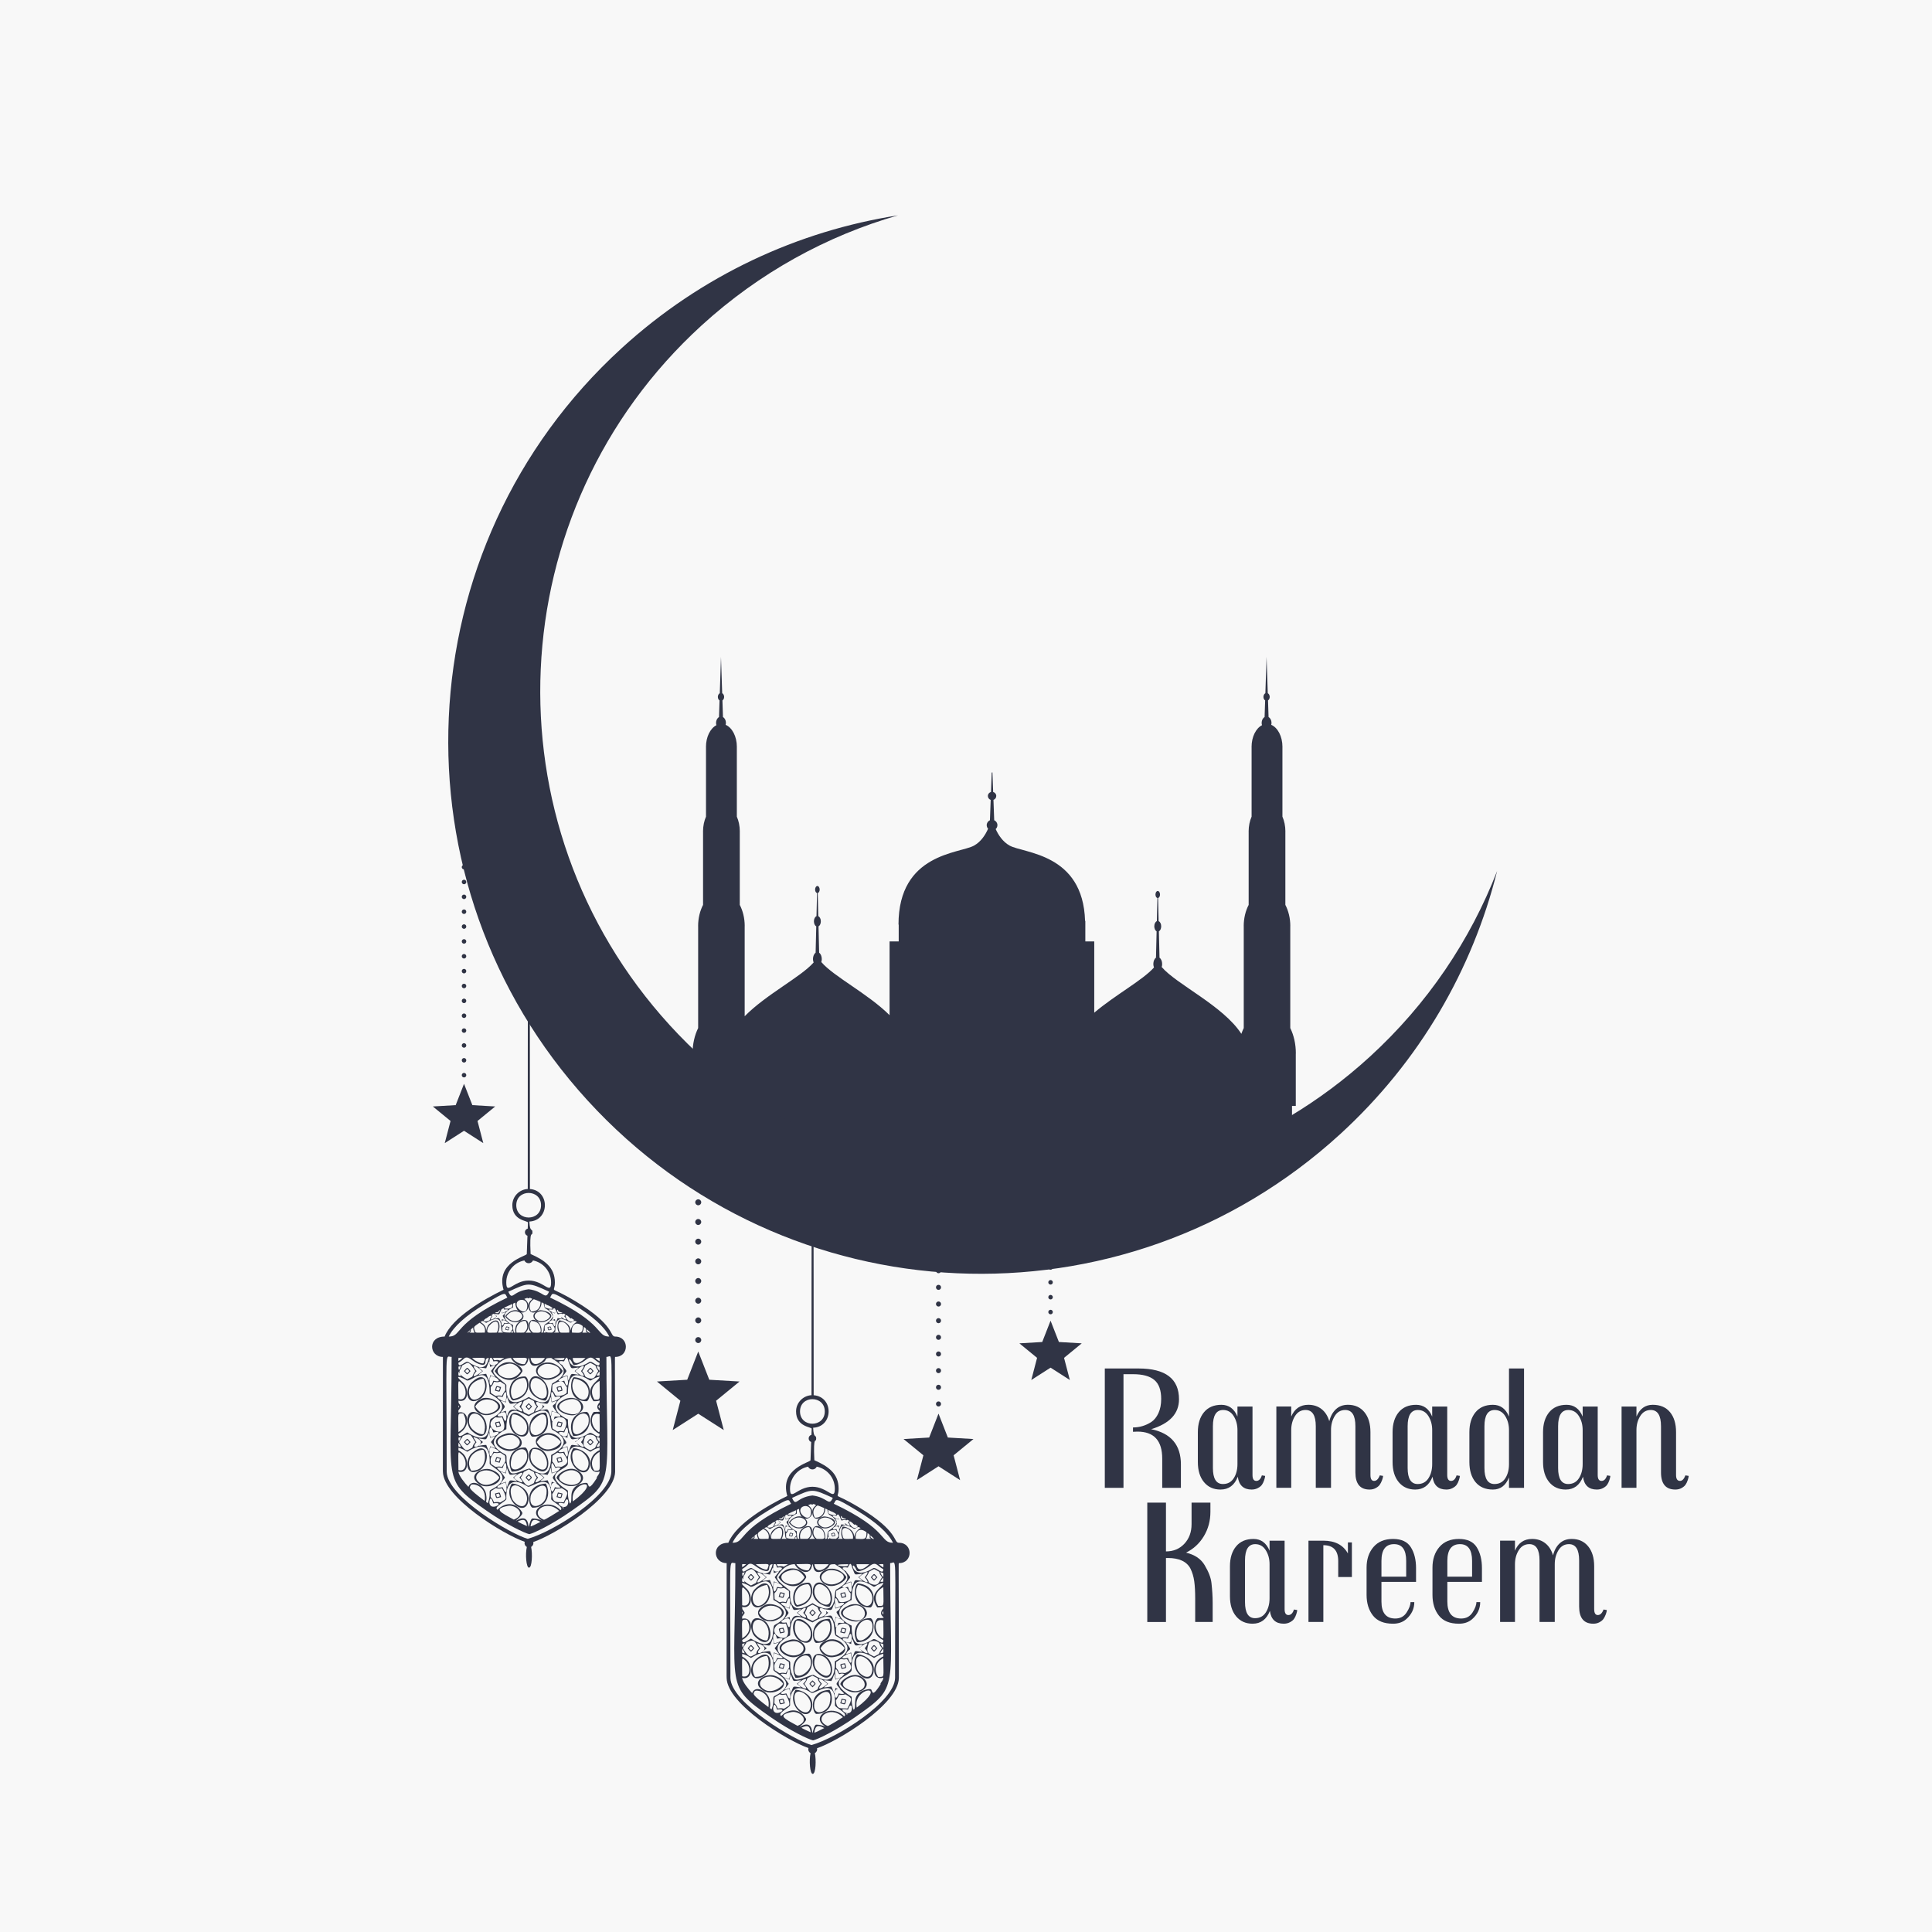 <?xml version="1.0" encoding="utf-8"?>
<!-- Generator: Adobe Illustrator 27.5.0, SVG Export Plug-In . SVG Version: 6.00 Build 0)  -->
<svg version="1.1" id="Layer_1" xmlns="http://www.w3.org/2000/svg" xmlns:xlink="http://www.w3.org/1999/xlink" x="0px" y="0px"
	 viewBox="0 0 288 287.998" style="enable-background:new 0 0 288 287.998;" xml:space="preserve">
<g>
	<rect style="fill-rule:evenodd;clip-rule:evenodd;fill:#F8F8F8;" width="288" height="287.998"/>
	<g>
		<g>
			<path style="fill:#303445;" d="M91.709,199.239c-0.886,0,0.108-1.642-5.96-5.282c-4.182-2.509-3.035-0.93-3.035-2.787
				c0-2.249-1.539-3.325-3.618-4.235c-0.19-3.992,0.274-2.447,0.274-3.248c0-0.644-0.391,0.094-0.453-1.596
				c3.025-0.138,3.104-4.609,0.077-4.846c0-19.664-0.009-22.757-0.023-35.935h-0.275c-0.015,13.194-0.023,16.29-0.023,35.929
				c-1.28,0.071-2.302,1.124-2.302,2.422c0,2.329,2.34,2.302,2.33,2.581c-0.035,0.928-0.034,0.896-0.034,0.904
				c-0.534,0.142-0.562,0.886-0.041,1.068c-0.001,0.022,0.001-0.021-0.101,2.719c-0.026,0.336-4.662,1.223-3.46,5.331
				c-2.796,1.337-7.64,4.115-8.79,6.975c-2.574,0-2.308,3.035-0.251,3.035c0,13.053-0.005,16.345-0.007,16.998
				c0.001-0.138,0.003-0.274,0.007,0.135c0.078,3.837,8.986,9.322,12.199,10.43c-0.094,0.319,0.056,0.619,0.311,0.761
				c-0.251,1.106-0.085,3.094,0.319,3.094c0.469,0,0.534-2.148,0.319-3.094c0.248-0.138,0.395-0.423,0.321-0.73
				c2.936-0.959,12.12-6.48,12.202-10.466c0-17.404-0.077-17.128,0.014-17.128C93.825,202.274,93.827,199.239,91.709,199.239z
				 M85.459,194.441c2.826,1.695,4.67,3.356,5.362,4.798c-1.984,0-0.578-1.916-8.826-5.818
				C82.454,192.771,81.9,192.306,85.459,194.441z M88.971,220.337c-1.243,1.939-1.165,1.178-1.392,0.791
				c-0.127-0.216-1.087,0.05-1.391,0.206c-1.606,0.826-0.674,2.408-1.233,2.811c-0.328-0.825-0.298-1.394-0.298-1.941
				c-4.348-2.767,0.047-3.022-0.001-4.058c-0.127-2.878,1.268-3.049,3.343-1.735c0.43-0.268,0.781-0.475,1.38-0.631
				c0,0.721,0.108,0.117-0.749,0.909c-0.922,0.852-0.917,3.146,0.749,2.666C89.38,219.818,88.852,220.134,88.971,220.337z
				 M85.407,223.813c-0.034-0.185-0.049-0.372-0.043-0.562C85.448,220.713,90.108,220.285,85.407,223.813z M83.749,224.59
				c-0.091-0.029-1.213-0.785,0.36-0.477C84.706,222.31,85.227,225.07,83.749,224.59z M83.937,224.853
				c-0.048-0.063-0.094-0.123-0.143-0.187C84.212,224.741,84.083,224.755,83.937,224.853z M80.649,226.575
				c0.077,0.051,0.134,0.085,0.171,0.108c-0.17-0.086-0.714-0.324-1.421-0.331c-0.36-0.004-0.518,1.271-0.609,1.236
				c-0.094-1.283-0.713-1.586-1.884-0.896c-0.073-0.038,1.157-0.863,0.937-1.24c-0.918-1.581-2.517-1.552-3.692-0.389
				c-0.649-0.423,1.346-1.284,1.331-1.624c-0.116-2.527,1.066-3.205,3.191-1.831c0.476,0.307,3.751-2.721,3.491,1.843
				c-0.02,0.344,2.052,1.224,1.385,1.661C81.613,223.108,78.467,225.145,80.649,226.575z M83.355,225.237
				c-0.172,0.111-2.15,1.362-2.276,1.309C78.745,225.561,81.391,223.295,83.355,225.237z M80.572,226.86
				c-1.688,0.874-1.488,0.701-1.46,0.542C79.25,226.632,79.492,226.273,80.572,226.86z M78.552,227.491
				c-0.103-0.044-1.463-0.645-1.363-0.692C78.128,226.361,78.419,226.537,78.552,227.491z M76.598,226.527
				c-2.004-1.09-3.109-1.601-0.881-2.056C76.796,224.253,78.665,225.685,76.598,226.527z M72.462,222.732
				c-0.236-1.379-2.168-2.381-2.638-1.088c-0.509-0.526-1.456-1.674-1.486-2.268c1.552,0.397,1.588-1.784,0.744-2.626
				c-0.827-0.826-0.745-0.186-0.745-0.954c0.563,0.156,0.913,0.364,1.312,0.615c2.034-1.275,3.488-1.198,3.343,1.753
				c-0.026,0.515,4.218,1.863,0.155,3.932c-0.363,0.185,0.084,0.643-0.429,1.986C72.194,223.704,72.68,224.002,72.462,222.732z
				 M72.253,223.74c-2.637-1.978-2.272-1.954-2.061-2.356C70.362,221.062,72.628,221.404,72.253,223.74z M70.188,198.182
				c0.438-0.373,0.318-0.321,0.365-0.042c0.112,0.659,0.518,0.511-0.594,0.511C70.26,198.475,70.178,198.599,70.188,198.182z
				 M74.708,195.225c0.236,0.625-0.158,0.653,0.646,0.369c-0.254,0.731-0.778,0.188,0.011,1.221
				c-0.865-0.155-0.348-0.447-0.653,0.378c-0.356-0.852-0.152-0.746-1.049-0.603c0.054-0.095,0.137-0.152,0.419-0.38
				c-0.519-0.437-0.441-0.379-0.268-0.357C74.538,195.946,74.366,196.08,74.708,195.225z M74.215,195.594
				c0.642-0.76,0.184,0.16,0.004,0.161C73.468,195.759,73.942,195.586,74.215,195.594z M83.868,195.846
				c-0.052,0.06-0.092,0.115-0.124,0.167c0.283-0.27,0.24-0.234,0.561-0.046c-0.045,0.064-0.108,0.141-0.196,0.243
				c0.608,0.663,0.163,0.62-0.458,0.096c0.012,0.406,0.745,0.341-0.522,0.18c-0.391,0.93-0.276,0.868-0.409,0.151
				c-1.302,0.465,0.319,0.096-0.529-1.018c0.091-0.008,0.144,0.018,0.524,0.165c0.139-0.579,0.077-0.66,0.166-0.448
				C83.289,196.318,82.975,195.754,83.868,195.846z M83.27,195.49c0.038,0.091,1.213,0.263,0.07,0.265
				C82.962,195.756,82.98,194.805,83.27,195.49z M87.579,198.65c-1.062,0-0.747,0.108-0.624-0.355
				c0.151-0.572-0.089-0.644,0.394-0.247C87.388,198.623,87.245,198.454,87.579,198.65z M84.446,206.705
				c0.102,0.085,0.05,0.096,0.038,0.856c-0.006,0.37-1.569,0.792-1.751,0.328c-0.199-0.51-0.426-0.489-0.416-0.692
				c0.04-0.763-0.01-0.762,0.101-0.829c0.545-0.329,0.903-0.458,1.151-0.47c-0.665,0.02-0.145-0.449,0.959-0.799
				c0.356,1.31-0.004,2.109-0.415,0.724c-0.221,0.046-0.39,0.068-0.521,0.073C84.13,205.885,84.136,206.447,84.446,206.705z
				 M83.031,210.559c-1.262-0.227-0.508-0.653-0.952,0.551c-0.52-1.244-0.221-1.088-1.53-0.879c0.067-0.118,0.129-0.164,0.611-0.554
				c-0.16-0.135-0.274-0.232-0.363-0.309c0.22,0.308,0.122,0.738-1.035,1.061c0.067-0.317,0.25-0.533,0.458-0.749
				c-0.724-0.814-0.064-0.816,0.367-0.515c-0.032-0.053,0.058-0.024,0.183-0.008c1.057,0.135,0.805,0.329,1.304-0.917
				c0.343,0.908-0.229,0.952,0.942,0.539C82.641,209.855,81.854,209.015,83.031,210.559z M84.01,213.366
				c-0.292-0.042-0.551-0.092-0.837,0.014c-0.123,0.046-0.114-0.015-0.746-0.39c-0.132-0.079-0.062-0.095-0.109-0.808
				c-0.011-0.164,0.031-0.31,0.111-0.435c-0.04,0.044-0.084,0.09-0.142,0.14c-0.11-0.453-0.217-0.602-0.099-0.99
				c0.188-0.622-0.152-0.597,0.891-0.26c0.091,0.03,0.956,0.619,0.074,0.547c-0.788-0.063-0.344,0.069-0.662,0.49
				C83.133,210.887,85.329,211.111,84.01,213.366z M85.785,214.953c0.989-0.894,1.694-1.091,0.824,0.021
				c0.896,0.975,0.244,0.924-0.696,0.122c0.086,0.094,0.206,0.227,0.372,0.421c-1.295-0.165-1.059-0.272-1.328,0.372
				c-0.309,0.737-0.152,0.741-0.379-0.297c-0.481,0.185-0.272,0.111-0.764,0.271c0.365-1.072,1.171-0.218-0.023-1.788
				c1.262,0.261,0.534,0.624,0.955-0.545c0.521,1.247,0.22,1.083,1.528,0.879C85.952,214.995,85.626,214.763,85.785,214.953z
				 M89.38,214.947c-0.193-0.205-0.38-0.419-0.44-0.73C89.495,214.361,89.38,214.205,89.38,214.947z M88.968,215.713
				c-0.011-0.178,0.009-0.216,0.412-0.733C89.38,215.733,89.487,215.58,88.968,215.713z M89.11,215.094
				c-0.224,0.27-0.372,0.72-0.409,0.738c-0.69,0.347-0.663,0.394-0.785,0.326c-0.578-0.324-1.267-0.403-0.715-1.929
				c0.196-0.541,1.527-0.482,1.647,0.16C88.923,214.792,89.31,214.854,89.11,215.094z M82.714,221.693
				c-0.69,2.244-1.172-2.294,0.85,0.031C83.288,221.823,83.007,221.762,82.714,221.693z M83.716,221.823
				c0.942,0.573,1.157,0.504,0.294,2.136c-0.729-0.159-1.661,0.352-1.692-1.235c0-0.013,0.338-0.435,0.46-0.803
				C82.787,221.896,83.427,221.953,83.716,221.823z M82.25,220.882c-0.241,0.963,0.008,1.234-0.604-0.217
				c-1.456,0.185-1.291,0.281-0.491-0.399c-0.723-0.686-1.05-0.605,0.475-0.41c0.58-1.046,0.353-1.587,0.612-0.219
				c0.049-0.018,0.746-0.283,0.775-0.24c-0.828,1.085-0.794,0.685,0.018,1.753C82.746,221.089,82.509,220.976,82.25,220.882z
				 M74.926,221.696c-1.336,0.304-0.866-0.315,0.421-0.722C75.561,221.384,75.7,223.552,74.926,221.696z M75.222,223.576
				c-0.529,0.317-0.639,0.424-0.71,0.398c-0.414-0.156-0.797-0.007-0.881-0.027c-0.109-0.274-0.195-0.523-0.434-0.721
				c-0.091-0.075-0.048-0.105-0.031-0.86c0.002-0.103-0.008-0.076,0.689-0.507c0.187-0.115,0.134,0.166,0.979-0.005
				C74.876,221.946,75.702,223.288,75.222,223.576z M75.406,220.887c-1.087,0.385-0.915,0.463-0.128-0.617
				c-0.602-0.99-1.124-1.075,0.123-0.629c0.161-0.874,0.127-0.787,0.18-0.787c0.506,1.206,0.141,1.039,1.507,0.865
				c-0.069,0.132-0.182,0.207-0.593,0.539c0.047,0.04,0.602,0.485,0.579,0.543c-1.349-0.171-0.986-0.34-1.503,0.891
				C75.471,221.419,75.461,221.153,75.406,220.887z M68.709,215.719c-0.467-0.12-0.371,0.021-0.371-0.656
				C68.505,215.251,68.658,215.447,68.709,215.719z M68.338,214.315c0.118-0.031,0.239-0.064,0.378-0.101
				C68.695,214.304,68.338,215.369,68.338,214.315z M68.459,215c-0.084-0.091,0.685-0.997,0.468-0.881
				c1.448-0.78,1.385,0.243,1.938,0.845c-0.169,0.211-0.363,0.42-0.416,0.734c-0.025,0.148-0.072,0.097-0.705,0.454
				C69.267,216.42,68.543,215.094,68.459,215z M71.025,214.99c-0.494-0.753-0.372-0.543-0.446-0.781
				C73.441,215.026,69.601,216.596,71.025,214.99z M71.664,215.234c0.503-0.442,0.418-0.068-0.313-0.817
				c1.346,0.172,1.011,0.409,1.55-0.881c0.343,0.892-0.239,0.946,0.921,0.536c0.027,0.044-0.612,0.855-0.643,0.896
				c0.861,1.135,0.955,1.004-0.107,0.625c-0.229,0.986-0.001,1.219-0.592-0.198C71.461,215.401,71.043,215.78,71.664,215.234z
				 M68.715,205.136c-0.475-0.124-0.377,0.017-0.377-0.658c0.071,0.078,0.137,0.161,0.196,0.248
				c-0.184-0.418,0.255-0.712,0.316-1.071c0.025-0.145,0.08-0.104,0.704-0.455c0.494-0.281,1.196,1.049,1.285,1.148
				c0.081,0.091-0.105-0.013-0.388,0.763c-0.053,0.146,0.038,0.064-0.799,0.492c-0.582-0.295-0.891-0.536-1.042-0.747
				C68.653,204.942,68.692,205.033,68.715,205.136z M68.338,203.728c0.118-0.03,0.239-0.062,0.372-0.096
				C68.692,203.722,68.338,204.786,68.338,203.728z M71.046,204.383c-0.938-1.037-0.176-0.923,0.843,0.006
				C70.628,205.457,70.183,205.343,71.046,204.383z M71.987,204.385c-0.77-0.689-0.999-0.597,0.485-0.412
				c0.566-1.349,0.396-1.253,0.595-0.216c0.994-0.333,1.025-0.572,0.122,0.612c0.595,0.97,1.134,1.107-0.119,0.636
				c-0.208,1.035-0.012,1.18-0.599-0.214C71.024,204.977,71.158,205.081,71.987,204.385z M76.492,194.326
				c0.438-0.199,0.276-0.223,0.359,0.216c0.331,1.755,1.899,1.156,1.937,0.167c0.003,0.093,0.012,0.192,0.034,0.303
				c0.253,1.28,1.907,0.495,1.91-0.872c0.355,0.156,0.314,0.121,0.322,0.219c0.107,1.174,0.563,0.318,1.376,1.851
				c-0.709,1.338-1.327,0.869-1.37,1.753c-0.04,0.827-0.173,0.688-0.363,0.688c0.289-1.651-1.687-2.707-1.894-1.136
				c-0.062,0.473,0.078,0.838,0.394,1.136c-1.445,0-0.626,0.168-0.47-0.665c0.37-1.966-1.595-1.214-1.852-0.227
				c-0.237,0.915,0.218,0.892-0.27,0.892c-0.15-0.487-0.126-0.808-0.126-1.125c-1.39-0.671-1.946-1.692,0-2.63
				C76.48,194.684,76.467,194.567,76.492,194.326z M78.788,194.65c-0.007-0.328-0.18-0.693-0.623-1.027
				c0.465-0.173,0.419-0.169,0.51-0.11c0.113,0.073,0.161,0.018,0.293-0.06C79.876,193.733,78.794,193.615,78.788,194.65z
				 M79.403,193.791c0.19-0.154,0.084-0.191,1.175,0.282c0.025,0.927-0.549,1.461-1.401,1.427
				C78.83,194.881,78.841,194.247,79.403,193.791z M78.576,194.941c-0.2,1.127-1.383,0.313-1.545-0.3
				C76.732,193.511,78.863,193.329,78.576,194.941z M84.167,202.429c-0.037,0.073-0.071,0.149-0.1,0.227
				C83.957,202.957,80.752,202.429,84.167,202.429z M83.327,198.285c-0.628-2.252,1.846-1.045,1.516,0.366
				C83.481,198.65,83.463,198.771,83.327,198.285z M82.366,206.203c-0.528,0.28,0.51,4.589-3.538,2.036
				c-2.032,1.241-3.485,1.234-3.346-1.75c0.013-0.277-2.31-1.587-1.917-2.255c0.53-0.908,1.426-1.805,2.606-1.805
				c0.434,0.971,2.381,2.048,2.613,0c0.271,0-0.083,1.895,1.872,0.867c1.193-0.628,0.193-0.867,1.532-0.867
				C82.316,202.681,86.144,204.191,82.366,206.203z M75.294,216.794c-2.513-1.332-1.995-2.594,0.185-3.749
				c0-4.324,2.18-2.345,3.353-1.937c4.182-2.596,2.822,1.663,3.521,2.034c2.579,1.365,1.932,2.599-0.191,3.757
				c0,2.572-0.713,3.558-3.14,2.048c-0.338-0.209-2.563,1.192-2.957,0.504C75.067,217.699,75.824,217.075,75.294,216.794z
				 M76.594,209.678c0.953-0.869,1.709-1.125,0.843,0.005C78.386,210.69,77.621,210.592,76.594,209.678z M78.825,210.891
				c-0.636-0.324-0.773-0.368-0.787-0.448c-0.141-0.815-0.573-0.377-0.189-1.077c0.189-0.345,0.145-0.485,0.284-0.555
				c0.671-0.335,0.647-0.393,0.785-0.315c0.485,0.272,0.675,0.325,0.693,0.421c0.058,0.295,0.22,0.529,0.423,0.752
				c-0.174,0.224-0.355,0.417-0.414,0.743C79.6,210.527,79.622,210.485,78.825,210.891z M73.041,202.429
				c0.3,0,0.307-0.102,0.495,0.509C75.668,202.598,72.414,204.792,73.041,202.429z M78.273,203.272
				c-0.12,0.227-1.431-0.028-1.855-0.843C78.62,202.429,78.858,202.162,78.273,203.272z M78.388,196.959
				c0.351,0.66,0.229,1.201-0.1,1.533c-0.209,0.211-0.073,0.159-1.294,0.159C76.707,197.113,78.267,196.729,78.388,196.959z
				 M76.396,198.319c0.033,0.126,0.085,0.306,0.09,0.331C76.345,198.65,75.931,198.734,76.396,198.319z M81.229,202.429
				c-0.345,0.664-1.919,1.647-2.134,0H81.229z M79.183,196.914c0.798,0.015,1.212,0.406,1.332,0.874
				c0.276,1.074-0.029,0.863-1.076,0.863C78.832,198.169,78.829,197.494,79.183,196.914z M81.06,198.65
				c0.028-0.105,0.057-0.212,0.089-0.33C81.593,198.717,81.204,198.65,81.06,198.65z M82.316,198.65
				c-0.964,0-1.179,0.081-1.123-1.046c0.655-0.426,1.136-0.315,1.182-0.189C82.479,197.693,83.068,198.168,82.316,198.65z
				 M82.397,197.196c-1.416,0.261,0.42-1.081,0.402,0.077C82.79,197.893,82.579,197.786,82.397,197.196z M75.74,197.206
				c-0.159,0.081-0.387,0.024-0.593-0.007C74.688,198.61,74.361,195.761,75.74,197.206z M74.931,197.787
				c0.154-0.129,0.213-0.308,0.28-0.483c0.197,0.03,0.371,0.062,0.575-0.003c0.38-0.122,0.766,0.757,0.566,0.928
				c-0.135,0.114-0.215,0.261-0.273,0.422c-1.027,0-1.185-0.127-1.186-0.27C74.888,197.883,74.842,197.861,74.931,197.787z
				 M74.542,202.817c-0.635-0.274-0.826,0.181-0.984-0.225c-0.09-0.233-0.352-0.163,1.623-0.163
				C74.974,202.552,74.769,202.678,74.542,202.817z M72.675,198.102c0.106-0.594,1.666-1.963,1.614-0.318
				c-0.009,0.297-0.071,0.631-0.254,0.867C72.641,198.65,72.549,198.81,72.675,198.102z M72.981,205.738
				c0.21-0.79-0.082-0.712,0.923-0.391c0.091,0.028,1.189,0.802-0.364,0.476C73.062,207.288,72.921,205.965,72.981,205.738z
				 M73.188,206.719c0.269-0.219,0.339-0.489,0.445-0.734c0.319,0.042,0.546,0.094,0.841-0.012c0.115-0.042,0.068-0.039,0.829,0.454
				c0,1.278,0.162,0.45-0.386,1.468c-0.118,0.218,0.032,0.202-0.303,0.15c-0.561-0.087-0.596,0.143-0.789,0.014
				c-0.607-0.404-0.658-0.36-0.658-0.51C73.165,207.057,73.112,206.781,73.188,206.719z M74.933,208.238
				c0.448-1.347,0.715-0.636,0.44,0.674C75.32,209.167,72.898,207.854,74.933,208.238z M75.027,208.913
				c0.679,0.215,0.182,0.298,0.545-0.666c0.532,1.27,0.214,1.053,1.504,0.882c0.028,0.063,0.085-0.016-0.577,0.546
				c1.49,1.273-0.233-0.237-0.716,0.915c-0.305,0.73-0.16,0.749-0.378-0.289c-0.052,0.018-0.74,0.284-0.77,0.238
				c0.788-1.036,0.826-0.64,0.001-1.725C74.788,208.803,74.905,208.874,75.027,208.913z M75.426,210.733
				c0.18,0.876-0.061,1.722-0.488,0.385C73.054,211.373,75.272,209.987,75.426,210.733z M74.788,211.277
				c0.079-0.017,0.057,0.004,0.13,0.187c1.437,3.622-3.632,1.428-1.059-0.193C73.86,211.271,74.359,211.359,74.788,211.277z
				 M73.536,213.528c1.438-0.295,0.586,0.429,0.158,0.54c-0.722,0.188-0.526,0.435-0.748-0.622
				C72.927,213.356,73.067,211.968,73.536,213.528z M73.125,215.684c1.315,0.422,1.792,1.013,0.418,0.726
				C73.015,217.922,72.763,216.491,73.125,215.684z M73.637,216.577c1.395,0.134,0.443-0.36,1.656,0.43
				c0.056,1.101,0.17,0.592-0.455,1.655c-0.29-0.038-0.544-0.086-0.844,0.012c-0.107,0.035-0.107,0.011-0.812-0.446
				C73.147,217.56,72.964,217.456,73.637,216.577z M74.938,218.819c0.514-1.643,0.609-0.06,0.509,0.286
				c-0.157,0.543,0.15,0.526-0.887,0.193c-0.045-0.014-0.452-0.434-0.486-0.467C74.224,218.727,74.239,218.727,74.938,218.819z
				 M76.67,220.187c0.904-0.808,1.75-0.935,0.757,0.073C78.873,221.761,76.364,220.461,76.67,220.187z M77.618,220.272
				c0.823-1.144-0.092-0.564,1.206-1.226c0.698,0.355,0.774,0.368,0.788,0.448c0.072,0.433,0.396,0.698,0.413,0.776
				c-0.17,0.214-0.351,0.413-0.403,0.722c-0.023,0.139-0.079,0.094-0.708,0.451C78.433,221.717,77.729,220.393,77.618,220.272z
				 M80.217,220.259c-0.949-1.014-0.189-0.932,0.841,0.008C80.034,221.136,79.339,221.277,80.217,220.259z M82.293,219.551
				c-0.199-0.956-0.119-1.967,0.263-1.147c0.39,0.835,0.166,0.108,1.038,0.402C82.993,219.413,83.313,219.228,82.293,219.551z
				 M82.808,218.666c-0.106-0.267-0.186-0.508-0.427-0.726c-0.091-0.082-0.066-0.107-0.024-0.932
				c0.636-0.414,0.707-0.486,0.776-0.46c0.687,0.26,0.745-0.265,1.003,0.313c0.04,0.091,0.929,1.013,0.026,1.559
				C83.392,218.881,83.814,218.508,82.808,218.666z M84.111,216.412c-2.115,0.388,0.383-0.934,0.441-0.66
				C84.827,217.049,84.533,217.731,84.111,216.412z M84.615,213.842c-0.306,0.925-2.411-0.755-0.506-0.312
				C84.603,211.986,84.768,213.38,84.615,213.842z M82.298,208.965c-0.235-0.804-0.244-2.428,0.425-0.729
				C84.074,207.984,83.608,208.547,82.298,208.965z M83.829,205.279c-0.036-0.049,0.269-0.399,0.305-0.447
				c0.438-0.577,0.444-0.306-0.338-1.336c0.044,0.007,0.079,0.016,0.118,0.024c-0.578-0.23-1.043-0.794,0.167-0.585
				c0.19-0.376,0.409-0.946,0.622-0.14c0.019,0.072,0.023,0.126,0.032,0.187c0.004-0.011,0.007-0.02,0.011-0.032
				c0.519,1.229,0.154,1.059,1.5,0.89c-0.165,0.215-0.371,0.37-0.583,0.537c0.046,0.039,0.613,0.496,0.588,0.551
				c-1.352-0.171-0.987-0.341-1.502,0.888C84.404,204.927,84.991,204.866,83.829,205.279z M85.798,204.423
				c-0.156-0.139,2.165-1.736,0.811-0.036C87.516,205.412,86.813,205.328,85.798,204.423z M86.793,204.396
				c0.58-0.842,0.334-0.791,0.523-0.885c0.664-0.328,0.64-0.389,0.77-0.317c0.539,0.301,0.688,0.342,0.701,0.416
				c0.103,0.571,0.517,0.67,0.334,0.888c-0.345,0.409-0.394,1.389-1.619,0.845C86.987,205.113,87.376,205.043,86.793,204.396z
				 M88.936,203.627c0.558,0.156,0.444-0.007,0.444,0.736C89.19,204.158,89.004,203.945,88.936,203.627z M89.38,204.398
				c0,0.69,0.038,0.631-0.114,0.65C88.835,205.102,88.828,205.064,89.38,204.398z M88.592,208.64
				c-0.629-1.119-0.415-2.137,0.788-2.794C89.38,208.768,89.634,208.68,88.592,208.64z M89.38,202.923
				c-0.279-0.158-0.49-0.325-0.658-0.494C89.55,202.429,89.38,202.3,89.38,202.923z M89.38,203.18c0,1.012-1.103-0.427-1.531-0.149
				c-3.413,2.211-3.453-1.998-2.455,0.314c0.171,0.396,1.398-0.2,1.845-0.567C88.337,201.876,88.435,202.716,89.38,203.18z
				 M85.377,202.429h1.901C86.798,202.917,85.52,203.879,85.377,202.429z M87.473,198.384c-0.001-0.079-0.005-0.159-0.008-0.238
				C88.597,199.094,87.475,198.538,87.473,198.384z M85.277,198.65c-0.182-0.752,0.341-1.935,1.59-0.982
				C86.924,198.938,86.363,198.65,85.277,198.65z M85.039,198.35c0.004-1.236-1.664-1.655-1.741-1.485
				c-0.304,0.658-0.23,1.379,0.025,1.786c-0.895,0-0.924,0.048-0.554-0.13c0-1.713,0.467-2.458,2.153-1.413
				c0.376,0.235,0.449-0.499,1.077-0.066C85.339,197.371,85.108,198.005,85.039,198.35z M85.063,196.567
				c0.106-0.114,0.018-0.136,0.525,0.197C84.725,197.919,83.478,194.889,85.063,196.567z M82.678,195.722
				c-0.905-0.289-1.216-0.674-0.283-0.497C82.524,194.824,83.047,195.03,82.678,195.722z M81.185,194.77
				c-0.043-0.748,0.002-0.304,0.586-0.153C83.377,195.39,81.204,195.122,81.185,194.77z M78.81,192.187
				c-2.492,0.298-2.382,1.793-3.036,0.367c3.078-1.413,2.982-1.415,6.075-0.008C81.232,193.903,81.11,192.461,78.81,192.187z
				 M76.374,194.38c-0.017,0.361,0.082,0.731-0.837,0.703C74.625,195.057,75.547,194.764,76.374,194.38z M74.862,195.723
				c-0.199-0.68-0.15-0.517,0.211-0.704c0.027,0.066,0.052,0.133,0.08,0.204C76.08,195.049,75.76,195.436,74.862,195.723z
				 M73.816,196.383c-0.24,0.267-0.434,0.27-0.693,0.342c0.112-0.529,0.439-0.32,0.153-0.707c0.105-0.063,0.21-0.125,0.314-0.185
				c0.004,0.003,0.009,0.005,0.013,0.008C74.153,196.326,74.025,196.149,73.816,196.383z M73.312,196.205
				c-0.119,0.153-0.243,0.285-0.284,0.51c-0.061,0.336-1.547,0.434-0.578-0.186C72.526,196.604,73.059,195.929,73.312,196.205z
				 M72.487,197.191c2.888-1.785,1.943,1.144,2.414,1.394c0.166,0.088,0.218,0.065-0.683,0.065c0.495-0.789,0.31-2.765-1.309-1.259
				c-0.266,0.248-0.398,0.737-0.451,1.027c0.038-0.612-0.285-1.037-0.832-1.339C72.128,196.729,72.081,197.051,72.487,197.191z
				 M72.264,198.65c-1.388,0-1.374,0.113-1.509-0.342c-0.171-0.577-0.145-0.51,0.731-1.131
				C72.103,197.493,72.427,197.965,72.264,198.65z M72.09,203.171c-0.095,0.248-1.184-0.191-1.722-0.742
				C72.429,202.429,72.472,202.191,72.09,203.171z M70.06,198.44c-0.376,0.245-0.302,0.21-0.396,0.21
				C70.135,198.202,70.07,198.25,70.06,198.44z M71.354,203.317c1.671,0.588,0.493-0.888,1.518-0.888
				c-0.265,1.058-0.65,2.166-3.06,0.608c-0.444-0.288-1.474,1.155-1.474,0.106c0.276-0.145,0.532-0.331,0.765-0.564
				C69.774,201.908,70.396,202.978,71.354,203.317z M68.338,202.89c0-0.581-0.152-0.461,0.59-0.461
				C68.748,202.612,68.551,202.766,68.338,202.89z M69.519,205.745c0.563,0.53,3.475-3.103,3.475,2.01
				c2.207,1.174,2.674,2.415,0.195,3.737c-0.588,0.315,0.576,4.557-3.519,2.049c-0.139-0.085-1.332,1.094-1.332,0.189
				c1.927-1.008,1.576-3.578,0-3.166c0-0.572-0.069-0.092,0.379-0.877c-0.283-0.596-0.379-0.336-0.379-0.893
				c1.573,0.403,1.642-1.86,0.613-2.752C67.262,204.578,69.331,205.568,69.519,205.745z M68.455,209.679
				c-0.038,0.061-0.077,0.121-0.118,0.179C68.338,209.433,68.299,209.407,68.455,209.679z M68.995,206.403
				c0.596,0.646,0.677,2.525-0.657,2.151C68.338,205.702,68.118,205.452,68.995,206.403z M69.053,210.706
				c0.613,1.079,0.443,2.094-0.716,2.768C68.338,210.527,68.1,210.691,69.053,210.706z M68.822,216.815
				c0.862,0.761,0.841,2.692-0.484,2.324C68.338,216.142,68.176,216.245,68.822,216.815z M73.535,224.111
				c1.997-0.324-0.331,1.276-0.575-0.02C72.922,223.888,73.088,222.578,73.535,224.111z M88.616,219.235
				c-0.623-0.833-0.53-2.1,0.763-2.805C89.38,219.409,89.629,219.224,88.616,219.235z M88.815,213.111
				c-0.813-0.727-0.881-2.738,0.564-2.293C89.38,213.829,89.568,213.786,88.815,213.111z M88.572,210.471
				c-0.302,0-1.4,2.213,0.807,3.292c0,1.048-1.084-0.425-1.557-0.125c-2.504,1.581-3.165,0.39-3.165-2.043
				c-2.026-0.978-2.841-2.468-0.001-3.836c0-2.464,0.697-3.647,3.203-2.016c0.295,0.191,0.323-0.236,1.52-0.547
				c0,0.705-2.428,1.45-0.913,3.677c1.05,0.059,0.913-0.351,0.913,0.165C88.189,210.338,90.636,210.465,88.572,210.471z
				 M89.195,209.676c0.057-0.098,0.119-0.189,0.184-0.276C89.38,210.038,89.439,210.091,89.195,209.676z M76.96,179.661
				c0-2.443,3.692-2.44,3.692,0C80.652,182.105,76.96,182.102,76.96,179.661z M78.163,187.894c0.258,0.548,1.033,0.551,1.293,0
				c1.533,0.302,2.693,1.656,2.693,3.276c0,1.959-1.06-0.282-3.34-0.282c-2.271,0-3.34,2.27-3.34,0.282
				C75.47,189.549,76.63,188.196,78.163,187.894z M72.21,194.44c3.506-2.121,2.96-1.658,3.421-1.011
				c-8.189,3.91-6.746,5.81-8.737,5.81C67.58,197.796,69.408,196.135,72.21,194.44z M91.13,219.396
				c-0.073,3.544-8.602,8.909-12.455,9.995c-2.385-0.62-12.006-6.263-12.087-9.992c0-19.034-0.327-17.125,0.734-17.125
				c0,18.809-1.6,18.156,5.204,22.918c3.021,2.115,5.771,3.38,6.381,3.502c0.607-0.122,3.336-1.387,6.33-3.5
				c6.632-4.681,5.159-3.672,5.159-22.92C91.43,202.274,91.13,199.785,91.13,219.396z"/>
			<path style="fill:#303445;" d="M72.899,224.106c0.063,0.174,0.043,0.136-0.032,0.082
				C72.878,224.161,72.888,224.134,72.899,224.106z"/>
			<path style="fill:#303445;" d="M73.816,224.659c0.023,0.053,0.03,0.02-0.063,0.141C73.607,224.702,73.599,224.737,73.816,224.659
				z"/>
			<path style="fill:#303445;" d="M84.721,224.147c0.052-0.003,0.029-0.019,0.082,0.107
				C84.647,224.366,84.676,224.389,84.721,224.147z"/>
			<polygon style="fill:#303445;" points="78.766,193.42 78.768,193.419 78.767,193.42 			"/>
			<path style="fill:#303445;" d="M76.272,221.186c-1.475,2.473,2.151,5.173,2.507,2.462
				C79.046,221.615,76.381,220.998,76.272,221.186z M78.546,223.668c-0.276,1.702-2,0.469-2.241-0.348
				C75.314,219.97,78.868,221.685,78.546,223.668z"/>
			<path style="fill:#303445;" d="M81.363,221.156c-3.356,0.214-2.53,3.589-1.957,3.595
				C81.497,224.777,82.209,222.725,81.363,221.156z M81.373,223.212c-0.284,1.271-2.644,2.19-2.272-0.16
				C79.29,221.855,82.074,220.089,81.373,223.212z"/>
			<path style="fill:#303445;" d="M80.637,205.396c1.445,0.962,3.481-0.736,3.192-1.127
				C81.961,201.738,78.352,203.874,80.637,205.396z M80.963,203.443c0.962-0.486,3.339,0.458,2.243,1.402
				C81.375,206.417,78.801,204.536,80.963,203.443z"/>
			<path style="fill:#303445;" d="M73.748,204.38c0.693,1.231,2.889,2.201,4.104,0.087C78.2,203.86,75.463,201.67,73.748,204.38z
				 M75.688,203.305c0.817-0.177,1.527,0.363,1.945,1.08C76.066,206.977,71.984,204.107,75.688,203.305z"/>
			<path style="fill:#303445;" d="M81.387,208.738c1.477-2.403-2.152-5.186-2.516-2.452
				C78.605,208.287,81.252,208.961,81.387,208.738z M79.112,206.231c0.295-1.638,1.99-0.423,2.229,0.372
				C82.341,209.919,78.756,208.213,79.112,206.231z"/>
			<path style="fill:#303445;" d="M76.559,208.754c2.904-0.449,2.361-3.575,1.68-3.572
				C75.219,205.207,75.779,208.879,76.559,208.754z M78.118,205.414c0.464-0.025,1.191,2.573-1.495,3.106
				C76.061,208.633,75.54,205.56,78.118,205.414z"/>
			<path style="fill:#303445;" d="M86.198,219.26c-1.525-1.024-3.449,0.775-3.204,1.107C84.85,222.895,88.442,220.768,86.198,219.26
				z M85.249,221.361c-0.579,0.046-2.907-0.686-1.398-1.736C86.183,218.004,87.933,221.143,85.249,221.361z"/>
			<path style="fill:#303445;" d="M85.44,215.908c-1.514,2.363,2.022,5.054,2.49,2.592C88.346,216.315,85.551,215.722,85.44,215.908
				z M87.707,218.447c-0.306,1.58-1.991,0.409-2.232-0.43C84.505,214.643,88.086,216.497,87.707,218.447z"/>
			<path style="fill:#303445;" d="M73.231,219.079c-1.352-0.511-3.833,0.882-1.728,2.219
				C73.06,222.286,76.426,220.287,73.231,219.079z M71.777,221.191c-2.224-1.143,0.762-3.266,2.61-1.021
				C74.63,220.458,72.965,221.802,71.777,221.191z"/>
			<path style="fill:#303445;" d="M70.276,216.693c-0.917,0.85-0.98,3.559,1.144,2.516
				C73.219,218.327,72.966,214.198,70.276,216.693z M70.245,219.231c-0.94-1.621,0.301-2.988,1.731-3.122
				C72.34,216.072,72.928,219.288,70.245,219.231z"/>
			<path style="fill:#303445;" d="M79.395,214.169c2.23,0.002,2.726-2.081,1.972-3.596
				C78.166,210.573,78.759,214.169,79.395,214.169z M79.107,212.436c0.155-0.866,2.43-2.864,2.354-0.464
				C81.396,214.025,78.669,214.886,79.107,212.436z"/>
			<path style="fill:#303445;" d="M76.963,213.864c2.107,1.152,2.205-1.507,1.298-2.409
				C75.631,208.844,75.23,212.918,76.963,213.864z M76.356,210.954c0.15-0.425,2.509,0.389,2.18,2.177
				C78.201,214.943,75.477,213.431,76.356,210.954z"/>
			<path style="fill:#303445;" d="M80.328,215.915c-1.874-0.653-1.72,1.786-0.94,2.565C82.124,221.21,82.527,216.68,80.328,215.915z
				 M79.644,218.411c-0.734-0.654-0.69-1.693-0.221-2.394C82.023,215.686,82.388,220.86,79.644,218.411z"/>
			<path style="fill:#303445;" d="M78.258,215.771c-2.145-0.033-2.767,1.984-1.975,3.596
				C79.424,219.366,78.929,215.782,78.258,215.771z M78.563,217.362c-0.135,1.426-3.101,3.003-2.278-0.095
				C76.606,216.056,78.768,215.191,78.563,217.362z"/>
			<path style="fill:#303445;" d="M81.181,213.702c-2.603,0.788-0.761,2.789,0.69,2.586
				C85.338,215.808,83.103,213.12,81.181,213.702z M83.576,214.887c0.229,0.288-2.177,2.442-3.56,0.08
				C80.991,213.379,82.6,213.679,83.576,214.887z"/>
			<path style="fill:#303445;" d="M76.396,216.254c2.787-0.72,0.781-3.033-0.926-2.546
				C72.164,214.654,74.945,216.629,76.396,216.254z M74.945,215.773c-2.136-1.135,0.757-2.222,1.713-1.758
				C78.637,214.976,76.693,216.703,74.945,215.773z"/>
			<path style="fill:#303445;" d="M71.467,210.751c-2.218-1.147-2.053,1.644-1.245,2.441
				C72.869,215.808,73.221,211.656,71.467,210.751z M72.112,213.7c-0.144,0.39-2.468-0.432-2.181-2.156
				C70.242,209.68,73.022,211.212,72.112,213.7z"/>
			<path style="fill:#303445;" d="M71.59,208.531c1.577-0.94,1.245-5.034-1.406-2.331C69.29,207.112,69.439,209.814,71.59,208.531z
				 M72.049,205.512c1.178,2.322-1.824,4.377-2.127,2.231C69.741,206.457,70.952,205.656,72.049,205.512z"/>
			<path style="fill:#303445;" d="M71.752,208.506c-2.412,1.111-0.145,3.065,1.686,2.262
				C76.234,209.542,73.068,207.9,71.752,208.506z M72.924,210.718c-0.873,0.241-1.624-0.261-2.08-1.043
				C72.331,207.17,76.306,209.783,72.924,210.718z"/>
			<path style="fill:#303445;" d="M85.61,205.293c-0.541-0.06-1.246,3.618,1.835,3.585C87.935,208.871,88.849,205.661,85.61,205.293
				z M87.715,207.825c-0.371,2.091-3.307-0.223-2.113-2.307C86.646,205.602,87.954,206.475,87.715,207.825z"/>
			<path style="fill:#303445;" d="M87.423,210.471c-2.108-0.012-2.796,2.021-1.964,3.593
				C88.528,214.064,88.155,210.475,87.423,210.471z M87.71,212.24c-0.173,0.856-2.424,2.806-2.347,0.426
				C85.435,210.508,88.201,209.82,87.71,212.24z"/>
			<path style="fill:#303445;" d="M85.642,210.939c2.721-0.826,0.61-3.268-1.416-2.365C81.331,209.868,84.651,211.24,85.642,210.939
				z M84.805,210.738c-2.308-0.575-1.575-1.786,0.056-2.134C87.07,208.133,87.384,211.382,84.805,210.738z"/>
			<path style="fill:#303445;" d="M88.489,214.972c-0.59-0.694-0.433-0.591-0.981-0.003
				C88.099,215.601,87.874,215.633,88.489,214.972z M87.692,214.965c0.353-0.379,0.257-0.41,0.614,0.008
				C87.943,215.364,88.062,215.37,87.692,214.965z"/>
			<path style="fill:#303445;" d="M69.156,214.97c0.593,0.629,0.369,0.661,0.987-0.002C69.549,214.337,69.777,214.304,69.156,214.97
				z M69.96,214.969c-0.374,0.402-0.23,0.42-0.621,0C69.71,214.568,69.569,214.548,69.96,214.969z"/>
			<path style="fill:#303445;" d="M69.159,204.378c0.597,0.695,0.431,0.598,0.983,0.004
				C69.55,203.751,69.776,203.723,69.159,204.378z M69.651,204.716c-0.375-0.403-0.392-0.249-0.002-0.664
				C70.041,204.465,70.024,204.313,69.651,204.716z"/>
			<path style="fill:#303445;" d="M88.493,204.38c-0.593-0.629-0.367-0.657-0.989,0.002
				C88.103,205.016,87.878,205.045,88.493,204.38z M87.688,204.383c0.374-0.397,0.232-0.416,0.623-0.001
				C87.934,204.785,88.081,204.8,87.688,204.383z"/>
			<path style="fill:#303445;" d="M74.692,217.353c-0.837-0.196-0.665-0.304-0.87,0.396c-0.049,0.166-0.106,0.116,0.664,0.295
				C74.556,217.807,74.622,217.589,74.692,217.353z M73.951,217.784c0.16-0.542,0.038-0.452,0.575-0.333
				C74.364,217.973,74.506,217.914,73.951,217.784z"/>
			<path style="fill:#303445;" d="M83.65,217.191c-0.872,0.205-0.734,0.025-0.485,0.853
				C83.926,217.869,83.971,218.049,83.65,217.191z M83.124,217.451c0.532-0.121,0.408-0.212,0.577,0.331
				C83.168,217.91,83.292,218,83.124,217.451z"/>
			<path style="fill:#303445;" d="M78.815,209.165c-0.559,0.594-0.545,0.449-0.235,0.775c0.307,0.326,0.167,0.341,0.735-0.267
				C78.808,209.137,78.928,209.258,78.815,209.165z M78.839,209.99c-0.466-0.296-0.264-0.376-0.014-0.642
				C79.194,209.742,79.207,209.593,78.839,209.99z"/>
			<path style="fill:#303445;" d="M73.788,222.641c0.215,0.836,0.069,0.723,0.907,0.528
				C74.44,222.339,74.663,222.435,73.788,222.641z M74.082,223.174c-0.16-0.52-0.248-0.407,0.308-0.537
				C74.561,223.179,74.614,223.047,74.082,223.174z"/>
			<path style="fill:#303445;" d="M83.811,222.84c0.076-0.251,0.142-0.179-0.636-0.359c-0.079,0.212-0.015,0.007-0.216,0.682
				C83.777,223.395,83.642,223.405,83.811,222.84z M83.125,223.072c0.159-0.523,0.017-0.462,0.577-0.331
				C83.54,223.26,83.682,223.198,83.125,223.072z"/>
			<path style="fill:#303445;" d="M83.663,206.612c-0.902,0.162-0.729,0.088-0.496,0.848C84.01,207.26,83.921,207.47,83.663,206.612
				z M83.122,206.865c0.535-0.124,0.411-0.213,0.577,0.331C83.146,207.327,83.287,207.388,83.122,206.865z"/>
			<path style="fill:#303445;" d="M74.693,206.768c-0.846-0.197-0.649-0.34-0.913,0.529
				C74.629,207.491,74.431,207.637,74.693,206.768z M74.084,206.763c0.5,0.116,0.488,0.02,0.303,0.531
				C73.885,207.184,73.912,207.311,74.084,206.763z"/>
			<path style="fill:#303445;" d="M73.989,212.747c0.847-0.195,0.76,0.017,0.493-0.855
				C73.635,212.092,73.729,211.878,73.989,212.747z M74.526,212.486c-0.531,0.125-0.407,0.212-0.573-0.313
				C74.461,211.932,74.413,212.12,74.526,212.486z"/>
			<path style="fill:#303445;" d="M82.958,212.584c0.843,0.197,0.646,0.342,0.91-0.527
				C83.021,211.859,83.218,211.716,82.958,212.584z M83.702,212.153c-0.162,0.524-0.02,0.46-0.577,0.334
				C83.291,211.941,83.166,212.033,83.702,212.153z"/>
			<path style="fill:#303445;" d="M78.82,219.743c-0.581,0.625-0.611,0.385,0.006,1.042C79.421,220.145,79.43,220.355,78.82,219.743
				z M78.518,220.262c0.368-0.394,0.228-0.414,0.614,0C78.763,220.654,78.905,220.673,78.518,220.262z"/>
			<path style="fill:#303445;" d="M81.537,196.876c1.785-1.002-0.639-1.67-1.116-1.54C78.501,195.858,79.988,197.744,81.537,196.876
				z M80.177,196.818c-1.392-0.799,0.548-2.116,1.785-0.74C82.238,196.386,81.021,197.303,80.177,196.818z"/>
			<path style="fill:#303445;" d="M77.466,195.479c-1.076-0.644-2.232,0.654-2.152,0.767
				C76.634,198.111,79.168,196.496,77.466,195.479z M77.756,196.489c-0.707,0.819-1.776,0.453-2.277-0.283
				C76.582,194.715,78.316,195.841,77.756,196.489z"/>
			<path style="fill:#303445;" d="M75.939,197.842c-0.581-0.136-0.446-0.234-0.624,0.361
				C75.894,198.338,75.758,198.438,75.939,197.842z M75.43,198.137c0.114-0.374,0.028-0.312,0.396-0.229
				C75.714,198.267,75.812,198.224,75.43,198.137z"/>
			<path style="fill:#303445;" d="M81.61,197.85c0.152,0.562,0.039,0.489,0.621,0.352C82.086,197.733,82.18,197.636,81.61,197.85z
				 M81.81,198.202c-0.115-0.368-0.151-0.278,0.213-0.365C82.13,198.186,82.177,198.127,81.81,198.202z"/>
		</g>
		<g>
			<path style="fill:#303445;" d="M134.006,229.979c-0.885,0,0.109-1.642-5.96-5.282c-4.182-2.509-3.035-0.93-3.035-2.787
				c0-2.249-1.539-3.325-3.618-4.235c-0.19-3.992,0.274-2.447,0.274-3.248c0-0.644-0.391,0.094-0.453-1.596
				c3.025-0.138,3.104-4.609,0.077-4.846c0-19.664-0.009-16.143-0.023-29.322h-0.275c-0.015,13.193-0.023,9.677-0.023,29.316
				c-1.28,0.071-2.302,1.125-2.302,2.422c0,2.329,2.34,2.302,2.329,2.581c-0.035,0.929-0.034,0.896-0.034,0.904
				c-0.534,0.142-0.562,0.886-0.041,1.068c-0.001,0.022,0.001-0.021-0.101,2.719c-0.026,0.336-4.662,1.223-3.46,5.331
				c-2.795,1.337-7.64,4.115-8.79,6.975c-2.574,0-2.308,3.035-0.251,3.035c0,13.053-0.005,16.345-0.007,16.998
				c0.001-0.138,0.003-0.274,0.007,0.135c0.078,3.837,8.987,9.322,12.199,10.43c-0.094,0.319,0.056,0.619,0.311,0.761
				c-0.251,1.106-0.084,3.094,0.32,3.094c0.469,0,0.534-2.148,0.319-3.094c0.248-0.138,0.395-0.423,0.321-0.73
				c2.936-0.958,12.12-6.48,12.202-10.466c0-17.404-0.077-17.128,0.014-17.128C136.122,233.014,136.124,229.979,134.006,229.979z
				 M127.756,225.181c2.826,1.695,4.67,3.356,5.362,4.798c-1.984,0-0.578-1.916-8.826-5.818
				C124.752,223.511,124.198,223.046,127.756,225.181z M131.268,251.077c-1.243,1.939-1.165,1.178-1.392,0.791
				c-0.127-0.216-1.087,0.05-1.391,0.206c-1.606,0.826-0.674,2.408-1.233,2.811c-0.328-0.825-0.298-1.394-0.298-1.941
				c-4.348-2.767,0.047-3.022-0.001-4.059c-0.127-2.878,1.268-3.049,3.343-1.735c0.43-0.268,0.781-0.475,1.38-0.631
				c0,0.721,0.108,0.117-0.749,0.909c-0.922,0.852-0.917,3.146,0.749,2.666C131.677,250.558,131.15,250.874,131.268,251.077z
				 M127.704,254.553c-0.034-0.185-0.049-0.372-0.043-0.562C127.745,251.453,132.406,251.025,127.704,254.553z M126.046,255.33
				c-0.091-0.029-1.213-0.785,0.36-0.477C127.003,253.05,127.525,255.811,126.046,255.33z M126.234,255.594
				c-0.048-0.063-0.094-0.123-0.143-0.187C126.509,255.482,126.38,255.496,126.234,255.594z M122.946,257.316
				c0.077,0.051,0.134,0.085,0.171,0.107c-0.17-0.086-0.714-0.324-1.421-0.331c-0.361-0.004-0.518,1.271-0.609,1.236
				c-0.094-1.283-0.713-1.586-1.884-0.896c-0.073-0.038,1.157-0.863,0.937-1.24c-0.919-1.581-2.517-1.552-3.692-0.388
				c-0.649-0.423,1.346-1.284,1.331-1.624c-0.116-2.528,1.066-3.205,3.191-1.831c0.476,0.307,3.751-2.721,3.491,1.843
				c-0.02,0.344,2.052,1.224,1.385,1.661C123.91,253.848,120.764,255.885,122.946,257.316z M125.652,255.977
				c-0.172,0.111-2.15,1.362-2.276,1.309C121.042,256.301,123.688,254.035,125.652,255.977z M122.869,257.6
				c-1.688,0.874-1.488,0.701-1.46,0.542C121.547,257.372,121.789,257.013,122.869,257.6z M120.849,258.231
				c-0.103-0.044-1.463-0.645-1.363-0.692C120.425,257.101,120.716,257.277,120.849,258.231z M118.896,257.268
				c-2.004-1.09-3.109-1.601-0.881-2.056C119.093,254.993,120.962,256.425,118.896,257.268z M114.759,253.472
				c-0.237-1.379-2.168-2.381-2.638-1.088c-0.509-0.526-1.456-1.673-1.486-2.268c1.552,0.397,1.588-1.784,0.744-2.626
				c-0.827-0.826-0.745-0.186-0.745-0.954c0.563,0.156,0.913,0.364,1.312,0.615c2.034-1.275,3.488-1.199,3.343,1.753
				c-0.026,0.515,4.218,1.863,0.155,3.932c-0.363,0.185,0.084,0.643-0.429,1.986C114.491,254.444,114.977,254.742,114.759,253.472z
				 M114.55,254.48c-2.637-1.978-2.272-1.954-2.061-2.356C112.659,251.802,114.925,252.144,114.55,254.48z M112.485,228.922
				c0.438-0.373,0.318-0.32,0.366-0.042c0.112,0.659,0.518,0.51-0.594,0.51C112.557,229.215,112.475,229.339,112.485,228.922z
				 M117.006,225.965c0.236,0.625-0.158,0.653,0.646,0.369c-0.254,0.731-0.778,0.187,0.011,1.221
				c-0.865-0.155-0.348-0.447-0.653,0.378c-0.356-0.852-0.152-0.746-1.049-0.603c0.054-0.095,0.137-0.152,0.419-0.38
				c-0.519-0.437-0.441-0.379-0.268-0.356C116.835,226.686,116.663,226.82,117.006,225.965z M116.512,226.334
				c0.642-0.76,0.184,0.16,0.004,0.161C115.765,226.499,116.24,226.326,116.512,226.334z M126.165,226.587
				c-0.052,0.06-0.092,0.115-0.124,0.167c0.283-0.27,0.24-0.234,0.561-0.046c-0.045,0.064-0.108,0.141-0.196,0.243
				c0.608,0.663,0.163,0.62-0.458,0.096c0.012,0.406,0.745,0.341-0.522,0.18c-0.391,0.93-0.276,0.868-0.408,0.151
				c-1.302,0.465,0.319,0.096-0.529-1.018c0.091-0.008,0.144,0.018,0.524,0.165c0.139-0.579,0.077-0.66,0.166-0.448
				C125.586,227.059,125.272,226.494,126.165,226.587z M125.567,226.231c0.038,0.091,1.213,0.263,0.07,0.265
				C125.259,226.496,125.278,225.545,125.567,226.231z M129.876,229.391c-1.062,0-0.747,0.108-0.624-0.355
				c0.151-0.572-0.089-0.644,0.394-0.247C129.685,229.363,129.542,229.195,129.876,229.391z M126.743,237.445
				c0.102,0.085,0.05,0.096,0.038,0.856c-0.006,0.37-1.569,0.792-1.751,0.328c-0.199-0.51-0.426-0.489-0.416-0.692
				c0.041-0.763-0.01-0.762,0.101-0.829c0.545-0.329,0.903-0.458,1.151-0.47c-0.665,0.02-0.145-0.449,0.959-0.799
				c0.356,1.31-0.003,2.109-0.415,0.724c-0.221,0.046-0.39,0.068-0.521,0.074C126.427,236.626,126.433,237.187,126.743,237.445z
				 M125.328,241.299c-1.261-0.227-0.508-0.653-0.952,0.551c-0.52-1.243-0.221-1.088-1.531-0.879
				c0.067-0.118,0.129-0.164,0.611-0.554c-0.16-0.135-0.274-0.232-0.363-0.309c0.22,0.308,0.122,0.739-1.035,1.061
				c0.067-0.317,0.25-0.533,0.458-0.749c-0.723-0.814-0.065-0.816,0.367-0.515c-0.033-0.053,0.058-0.024,0.183-0.008
				c1.057,0.135,0.805,0.329,1.304-0.917c0.343,0.908-0.229,0.952,0.942,0.539C124.938,240.595,124.151,239.755,125.328,241.299z
				 M126.308,244.106c-0.292-0.042-0.551-0.092-0.837,0.014c-0.123,0.046-0.114-0.015-0.746-0.39
				c-0.132-0.079-0.062-0.095-0.109-0.808c-0.011-0.164,0.031-0.31,0.111-0.435c-0.04,0.044-0.084,0.09-0.142,0.14
				c-0.11-0.453-0.217-0.602-0.099-0.99c0.188-0.621-0.152-0.597,0.891-0.26c0.091,0.03,0.956,0.619,0.074,0.547
				c-0.788-0.063-0.344,0.069-0.662,0.49C125.43,241.627,127.626,241.851,126.308,244.106z M128.082,245.693
				c0.989-0.894,1.694-1.091,0.824,0.021c0.896,0.975,0.244,0.924-0.696,0.122c0.086,0.094,0.206,0.226,0.372,0.421
				c-1.295-0.165-1.059-0.272-1.328,0.372c-0.309,0.737-0.152,0.741-0.379-0.297c-0.481,0.185-0.272,0.111-0.764,0.271
				c0.365-1.072,1.171-0.218-0.023-1.788c1.262,0.261,0.534,0.624,0.955-0.545c0.521,1.247,0.22,1.083,1.528,0.879
				C128.249,245.735,127.923,245.503,128.082,245.693z M131.677,245.687c-0.193-0.205-0.38-0.419-0.44-0.73
				C131.792,245.101,131.677,244.946,131.677,245.687z M131.265,246.453c-0.011-0.177,0.01-0.216,0.412-0.733
				C131.677,246.473,131.784,246.32,131.265,246.453z M131.407,245.835c-0.224,0.27-0.372,0.72-0.409,0.738
				c-0.69,0.347-0.663,0.394-0.785,0.326c-0.578-0.324-1.267-0.403-0.715-1.929c0.196-0.541,1.528-0.482,1.647,0.16
				C131.22,245.532,131.607,245.594,131.407,245.835z M125.012,252.433c-0.69,2.244-1.172-2.294,0.85,0.031
				C125.585,252.563,125.304,252.503,125.012,252.433z M126.013,252.563c0.942,0.573,1.157,0.504,0.294,2.136
				c-0.729-0.159-1.661,0.352-1.692-1.235c0-0.013,0.338-0.435,0.46-0.803C125.084,252.637,125.725,252.693,126.013,252.563z
				 M124.547,251.622c-0.241,0.963,0.008,1.234-0.604-0.217c-1.456,0.185-1.291,0.281-0.491-0.4
				c-0.723-0.686-1.05-0.605,0.475-0.409c0.58-1.046,0.353-1.587,0.612-0.22c0.049-0.017,0.746-0.283,0.775-0.24
				c-0.828,1.085-0.795,0.685,0.018,1.753C125.043,251.829,124.806,251.716,124.547,251.622z M117.223,252.436
				c-1.336,0.304-0.866-0.314,0.421-0.722C117.859,252.124,117.997,254.292,117.223,252.436z M117.519,254.316
				c-0.529,0.317-0.639,0.424-0.71,0.398c-0.414-0.156-0.796-0.007-0.881-0.027c-0.109-0.274-0.195-0.523-0.434-0.721
				c-0.091-0.076-0.048-0.105-0.031-0.86c0.002-0.103-0.007-0.076,0.689-0.507c0.187-0.115,0.134,0.166,0.979-0.005
				C117.173,252.686,117.999,254.028,117.519,254.316z M117.703,251.627c-1.087,0.385-0.915,0.463-0.128-0.617
				c-0.602-0.99-1.124-1.075,0.123-0.629c0.161-0.874,0.127-0.787,0.18-0.787c0.506,1.206,0.141,1.039,1.507,0.865
				c-0.069,0.132-0.182,0.207-0.593,0.539c0.047,0.04,0.603,0.485,0.58,0.543c-1.349-0.171-0.986-0.34-1.503,0.891
				C117.768,252.159,117.758,251.893,117.703,251.627z M111.006,246.459c-0.467-0.12-0.371,0.021-0.371-0.656
				C110.803,245.992,110.955,246.187,111.006,246.459z M110.635,245.055c0.118-0.031,0.239-0.064,0.377-0.101
				C110.992,245.044,110.635,246.109,110.635,245.055z M110.756,245.74c-0.084-0.091,0.685-0.997,0.468-0.881
				c1.448-0.78,1.385,0.243,1.938,0.845c-0.169,0.211-0.363,0.419-0.416,0.734c-0.025,0.147-0.072,0.097-0.705,0.454
				C111.564,247.16,110.84,245.834,110.756,245.74z M113.323,245.73c-0.494-0.753-0.372-0.543-0.446-0.781
				C115.739,245.766,111.898,247.336,113.323,245.73z M113.961,245.974c0.504-0.442,0.418-0.068-0.313-0.817
				c1.346,0.172,1.011,0.409,1.551-0.881c0.344,0.892-0.239,0.946,0.921,0.536c0.027,0.044-0.611,0.855-0.643,0.896
				c0.861,1.135,0.955,1.004-0.106,0.625c-0.229,0.986-0.001,1.219-0.592-0.198C113.758,246.141,113.34,246.52,113.961,245.974z
				 M111.012,235.876c-0.475-0.124-0.377,0.017-0.377-0.658c0.071,0.078,0.137,0.161,0.195,0.248
				c-0.184-0.418,0.255-0.712,0.316-1.071c0.025-0.145,0.08-0.104,0.703-0.455c0.494-0.281,1.196,1.049,1.285,1.148
				c0.081,0.091-0.105-0.013-0.388,0.763c-0.054,0.146,0.038,0.064-0.799,0.492c-0.582-0.295-0.891-0.536-1.042-0.747
				C110.95,235.682,110.989,235.773,111.012,235.876z M110.635,234.468c0.118-0.03,0.239-0.062,0.372-0.096
				C110.989,234.462,110.635,235.526,110.635,234.468z M113.343,235.123c-0.938-1.037-0.176-0.923,0.843,0.006
				C112.925,236.197,112.48,236.083,113.343,235.123z M114.284,235.125c-0.77-0.689-0.999-0.597,0.485-0.412
				c0.566-1.349,0.396-1.253,0.595-0.216c0.994-0.333,1.025-0.572,0.121,0.612c0.595,0.971,1.134,1.107-0.119,0.636
				c-0.208,1.035-0.012,1.18-0.599-0.214C113.322,235.717,113.455,235.821,114.284,235.125z M118.789,225.066
				c0.438-0.199,0.276-0.223,0.359,0.216c0.331,1.755,1.899,1.156,1.937,0.167c0.003,0.093,0.012,0.192,0.034,0.303
				c0.253,1.28,1.907,0.495,1.91-0.872c0.355,0.156,0.314,0.121,0.323,0.219c0.107,1.174,0.563,0.318,1.376,1.851
				c-0.709,1.338-1.327,0.869-1.37,1.753c-0.039,0.827-0.173,0.688-0.363,0.688c0.288-1.651-1.688-2.707-1.894-1.136
				c-0.062,0.473,0.078,0.838,0.394,1.136c-1.445,0-0.626,0.168-0.47-0.665c0.37-1.966-1.595-1.214-1.852-0.227
				c-0.237,0.915,0.218,0.892-0.27,0.892c-0.151-0.487-0.126-0.808-0.126-1.125c-1.39-0.671-1.946-1.692,0-2.63
				C118.777,225.424,118.765,225.307,118.789,225.066z M121.086,225.391c-0.007-0.328-0.18-0.693-0.623-1.027
				c0.465-0.173,0.419-0.169,0.51-0.11c0.113,0.073,0.161,0.018,0.293-0.06C122.173,224.474,121.091,224.356,121.086,225.391z
				 M121.7,224.531c0.19-0.154,0.084-0.191,1.175,0.281c0.025,0.927-0.549,1.461-1.401,1.427
				C121.127,225.621,121.139,224.987,121.7,224.531z M120.873,225.681c-0.2,1.127-1.383,0.313-1.545-0.3
				C119.029,224.251,121.16,224.07,120.873,225.681z M126.464,233.169c-0.037,0.073-0.071,0.149-0.099,0.227
				C126.254,233.697,123.049,233.169,126.464,233.169z M125.624,229.025c-0.628-2.252,1.846-1.044,1.516,0.366
				C125.778,229.391,125.76,229.511,125.624,229.025z M124.663,236.943c-0.528,0.28,0.51,4.589-3.538,2.036
				c-2.032,1.241-3.485,1.234-3.346-1.75c0.012-0.277-2.31-1.587-1.918-2.255c0.531-0.908,1.426-1.805,2.606-1.805
				c0.434,0.971,2.381,2.048,2.613,0c0.271,0-0.083,1.895,1.872,0.867c1.193-0.628,0.193-0.867,1.533-0.867
				C124.614,233.421,128.441,234.932,124.663,236.943z M117.591,247.534c-2.513-1.332-1.995-2.594,0.185-3.749
				c0-4.324,2.18-2.345,3.353-1.937c4.182-2.596,2.822,1.663,3.521,2.034c2.579,1.366,1.932,2.599-0.191,3.757
				c0,2.572-0.713,3.558-3.14,2.048c-0.338-0.208-2.563,1.192-2.957,0.504C117.364,248.44,118.121,247.816,117.591,247.534z
				 M118.892,240.418c0.953-0.87,1.709-1.125,0.843,0.005C120.683,241.43,119.918,241.332,118.892,240.418z M121.122,241.631
				c-0.636-0.324-0.773-0.368-0.787-0.448c-0.141-0.815-0.573-0.377-0.189-1.077c0.189-0.345,0.145-0.485,0.284-0.555
				c0.671-0.335,0.646-0.393,0.785-0.315c0.485,0.272,0.675,0.325,0.693,0.421c0.058,0.295,0.22,0.529,0.423,0.752
				c-0.174,0.224-0.355,0.417-0.415,0.743C121.897,241.267,121.919,241.225,121.122,241.631z M115.339,233.169
				c0.3,0,0.307-0.102,0.495,0.509C117.966,233.338,114.711,235.532,115.339,233.169z M120.571,234.012
				c-0.12,0.228-1.431-0.028-1.855-0.843C120.917,233.169,121.156,232.902,120.571,234.012z M120.686,227.699
				c0.351,0.66,0.229,1.201-0.1,1.533c-0.209,0.211-0.073,0.159-1.294,0.159C119.004,227.853,120.564,227.469,120.686,227.699z
				 M118.693,229.059c0.033,0.126,0.086,0.306,0.09,0.331C118.643,229.391,118.228,229.475,118.693,229.059z M123.526,233.169
				c-0.345,0.663-1.919,1.647-2.134,0H123.526z M121.48,227.654c0.797,0.014,1.212,0.406,1.332,0.873
				c0.276,1.074-0.029,0.863-1.076,0.863C121.129,228.909,121.126,228.234,121.48,227.654z M123.357,229.391
				c0.028-0.105,0.057-0.212,0.089-0.33C123.89,229.457,123.501,229.391,123.357,229.391z M124.613,229.391
				c-0.963,0-1.179,0.081-1.123-1.046c0.655-0.426,1.136-0.315,1.183-0.189C124.777,228.433,125.365,228.908,124.613,229.391z
				 M124.694,227.936c-1.416,0.261,0.42-1.081,0.402,0.077C125.087,228.633,124.877,228.527,124.694,227.936z M118.037,227.946
				c-0.159,0.081-0.387,0.024-0.593-0.007C116.985,229.35,116.658,226.501,118.037,227.946z M117.228,228.527
				c0.154-0.129,0.213-0.309,0.28-0.483c0.197,0.03,0.371,0.062,0.575-0.003c0.38-0.122,0.766,0.757,0.566,0.928
				c-0.135,0.114-0.215,0.261-0.273,0.422c-1.027,0-1.185-0.127-1.186-0.27C117.185,228.623,117.14,228.601,117.228,228.527z
				 M116.839,233.557c-0.635-0.274-0.826,0.181-0.984-0.224c-0.09-0.233-0.352-0.163,1.623-0.163
				C117.271,233.292,117.066,233.419,116.839,233.557z M114.972,228.842c0.106-0.594,1.666-1.963,1.614-0.318
				c-0.009,0.297-0.071,0.631-0.254,0.867C114.938,229.391,114.846,229.55,114.972,228.842z M115.279,236.478
				c0.21-0.79-0.082-0.712,0.923-0.391c0.091,0.028,1.189,0.802-0.364,0.476C115.359,238.028,115.218,236.706,115.279,236.478z
				 M115.485,237.459c0.269-0.219,0.339-0.489,0.445-0.734c0.319,0.042,0.546,0.094,0.841-0.012
				c0.115-0.041,0.068-0.039,0.829,0.454c0,1.277,0.162,0.45-0.386,1.468c-0.118,0.218,0.032,0.202-0.303,0.15
				c-0.561-0.087-0.596,0.143-0.789,0.014c-0.607-0.404-0.658-0.36-0.658-0.51C115.463,237.798,115.409,237.521,115.485,237.459z
				 M117.23,238.978c0.448-1.347,0.715-0.636,0.44,0.674C117.617,239.907,115.196,238.594,117.23,238.978z M117.324,239.653
				c0.679,0.215,0.182,0.298,0.545-0.666c0.532,1.27,0.214,1.053,1.504,0.882c0.029,0.063,0.085-0.016-0.577,0.546
				c1.49,1.273-0.233-0.237-0.716,0.915c-0.305,0.73-0.16,0.749-0.378-0.289c-0.052,0.018-0.74,0.284-0.77,0.238
				c0.788-1.036,0.826-0.64,0-1.725C117.085,239.544,117.202,239.614,117.324,239.653z M117.724,241.473
				c0.18,0.876-0.061,1.722-0.488,0.385C115.351,242.114,117.57,240.727,117.724,241.473z M117.085,242.018
				c0.079-0.017,0.058,0.004,0.13,0.187c1.437,3.622-3.632,1.429-1.058-0.192C116.158,242.011,116.657,242.1,117.085,242.018z
				 M115.834,244.268c1.438-0.295,0.586,0.429,0.158,0.54c-0.722,0.188-0.526,0.435-0.748-0.622
				C115.224,244.096,115.364,242.708,115.834,244.268z M115.422,246.424c1.315,0.422,1.792,1.014,0.418,0.726
				C115.313,248.662,115.06,247.232,115.422,246.424z M115.934,247.317c1.395,0.134,0.443-0.36,1.656,0.43
				c0.056,1.101,0.17,0.592-0.455,1.655c-0.29-0.038-0.544-0.086-0.844,0.012c-0.107,0.035-0.107,0.012-0.812-0.446
				C115.445,248.3,115.261,248.197,115.934,247.317z M117.235,249.559c0.514-1.643,0.609-0.06,0.509,0.286
				c-0.157,0.543,0.15,0.527-0.887,0.193c-0.045-0.014-0.453-0.434-0.486-0.467C116.521,249.467,116.536,249.467,117.235,249.559z
				 M118.967,250.927c0.904-0.808,1.75-0.935,0.757,0.073C121.171,252.501,118.661,251.201,118.967,250.927z M119.915,251.012
				c0.823-1.144-0.092-0.564,1.206-1.226c0.698,0.355,0.774,0.367,0.788,0.449c0.072,0.433,0.396,0.698,0.413,0.776
				c-0.17,0.214-0.351,0.413-0.403,0.722c-0.023,0.139-0.079,0.094-0.708,0.451C120.73,252.458,120.027,251.134,119.915,251.012z
				 M122.514,250.999c-0.949-1.014-0.189-0.931,0.841,0.008C122.331,251.876,121.636,252.017,122.514,250.999z M124.59,250.292
				c-0.199-0.955-0.119-1.967,0.263-1.147c0.39,0.835,0.166,0.108,1.038,0.402C125.291,250.154,125.61,249.968,124.59,250.292z
				 M125.106,249.406c-0.106-0.267-0.186-0.508-0.427-0.726c-0.091-0.082-0.066-0.107-0.024-0.932
				c0.636-0.414,0.708-0.486,0.776-0.46c0.687,0.26,0.745-0.265,1.003,0.313c0.04,0.091,0.929,1.013,0.026,1.559
				C125.689,249.621,126.112,249.249,125.106,249.406z M126.408,247.152c-2.114,0.388,0.384-0.934,0.441-0.66
				C127.124,247.79,126.83,248.471,126.408,247.152z M126.912,244.582c-0.306,0.926-2.411-0.755-0.506-0.312
				C126.9,242.727,127.065,244.12,126.912,244.582z M124.595,239.706c-0.235-0.804-0.244-2.428,0.425-0.729
				C126.371,238.724,125.905,239.288,124.595,239.706z M126.126,236.02c-0.036-0.049,0.269-0.399,0.305-0.447
				c0.438-0.577,0.444-0.306-0.338-1.336c0.044,0.008,0.079,0.016,0.118,0.024c-0.578-0.23-1.043-0.794,0.167-0.585
				c0.19-0.377,0.409-0.946,0.622-0.14c0.019,0.071,0.023,0.126,0.032,0.187c0.004-0.011,0.007-0.02,0.011-0.032
				c0.519,1.229,0.154,1.059,1.5,0.89c-0.165,0.215-0.371,0.37-0.583,0.537c0.046,0.039,0.613,0.496,0.587,0.551
				c-1.352-0.171-0.987-0.341-1.502,0.888C126.701,235.667,127.288,235.606,126.126,236.02z M128.095,235.163
				c-0.156-0.139,2.165-1.735,0.811-0.036C129.813,236.152,129.11,236.068,128.095,235.163z M129.09,235.136
				c0.58-0.842,0.334-0.791,0.523-0.885c0.664-0.328,0.64-0.39,0.77-0.317c0.538,0.301,0.688,0.342,0.701,0.416
				c0.103,0.571,0.517,0.67,0.334,0.887c-0.345,0.409-0.394,1.389-1.619,0.845C129.284,235.853,129.673,235.783,129.09,235.136z
				 M131.233,234.367c0.558,0.156,0.444-0.007,0.444,0.735C131.487,234.899,131.301,234.685,131.233,234.367z M131.677,235.138
				c0,0.69,0.038,0.631-0.114,0.65C131.132,235.843,131.126,235.804,131.677,235.138z M130.889,239.38
				c-0.629-1.119-0.415-2.137,0.788-2.794C131.677,239.508,131.932,239.421,130.889,239.38z M131.677,233.663
				c-0.279-0.158-0.49-0.325-0.658-0.494C131.847,233.169,131.677,233.04,131.677,233.663z M131.677,233.921
				c0,1.012-1.103-0.427-1.531-0.149c-3.413,2.21-3.453-1.998-2.455,0.314c0.171,0.396,1.398-0.2,1.845-0.568
				C130.634,232.616,130.732,233.456,131.677,233.921z M127.675,233.169h1.901C129.096,233.657,127.818,234.619,127.675,233.169z
				 M129.77,229.124c-0.001-0.079-0.005-0.159-0.008-0.238C130.894,229.835,129.772,229.279,129.77,229.124z M127.574,229.391
				c-0.182-0.752,0.341-1.935,1.59-0.982C129.221,229.678,128.661,229.391,127.574,229.391z M127.336,229.09
				c0.004-1.236-1.664-1.655-1.741-1.485c-0.304,0.658-0.23,1.378,0.025,1.786c-0.895,0-0.924,0.048-0.554-0.13
				c0-1.713,0.467-2.458,2.153-1.413c0.376,0.235,0.449-0.499,1.077-0.066C127.636,228.111,127.405,228.745,127.336,229.09z
				 M127.36,227.307c0.106-0.114,0.018-0.136,0.525,0.197C127.022,228.66,125.775,225.63,127.36,227.307z M124.975,226.462
				c-0.905-0.289-1.216-0.674-0.283-0.497C124.822,225.564,125.344,225.77,124.975,226.462z M123.483,225.51
				c-0.042-0.748,0.002-0.304,0.586-0.153C125.674,226.13,123.502,225.863,123.483,225.51z M121.107,222.927
				c-2.492,0.298-2.382,1.793-3.036,0.367c3.078-1.413,2.982-1.415,6.075-0.008C123.529,224.643,123.408,223.201,121.107,222.927z
				 M118.672,225.12c-0.017,0.361,0.082,0.731-0.837,0.703C116.922,225.797,117.844,225.504,118.672,225.12z M117.16,226.463
				c-0.199-0.68-0.15-0.517,0.211-0.704c0.027,0.066,0.052,0.133,0.08,0.204C118.378,225.79,118.058,226.176,117.16,226.463z
				 M116.113,227.123c-0.24,0.267-0.434,0.27-0.693,0.342c0.112-0.529,0.439-0.32,0.153-0.707c0.105-0.063,0.21-0.125,0.314-0.185
				c0.004,0.003,0.009,0.005,0.013,0.008C116.45,227.066,116.323,226.889,116.113,227.123z M115.609,226.945
				c-0.119,0.153-0.243,0.285-0.284,0.51c-0.061,0.336-1.547,0.434-0.578-0.186C114.823,227.345,115.356,226.669,115.609,226.945z
				 M114.784,227.932c2.888-1.785,1.943,1.144,2.414,1.394c0.166,0.088,0.218,0.064-0.683,0.064
				c0.495-0.789,0.309-2.765-1.309-1.259c-0.266,0.247-0.398,0.737-0.451,1.027c0.038-0.612-0.285-1.037-0.832-1.339
				C114.425,227.469,114.379,227.792,114.784,227.932z M114.561,229.391c-1.388,0-1.374,0.113-1.509-0.341
				c-0.171-0.577-0.145-0.51,0.731-1.131C114.401,228.233,114.724,228.705,114.561,229.391z M114.387,233.911
				c-0.095,0.248-1.184-0.191-1.721-0.742C114.726,233.169,114.769,232.931,114.387,233.911z M112.357,229.181
				c-0.376,0.245-0.302,0.21-0.396,0.21C112.433,228.942,112.367,228.99,112.357,229.181z M113.651,234.057
				c1.671,0.588,0.492-0.888,1.518-0.888c-0.265,1.058-0.65,2.166-3.06,0.608c-0.444-0.288-1.474,1.156-1.474,0.106
				c0.276-0.145,0.531-0.331,0.765-0.564C112.071,232.648,112.694,233.718,113.651,234.057z M110.635,233.63
				c0-0.581-0.152-0.461,0.59-0.461C111.045,233.352,110.848,233.506,110.635,233.63z M111.816,236.485
				c0.563,0.53,3.475-3.103,3.475,2.01c2.207,1.174,2.674,2.415,0.195,3.737c-0.588,0.315,0.576,4.557-3.519,2.049
				c-0.139-0.085-1.332,1.094-1.332,0.188c1.927-1.007,1.576-3.578,0-3.166c0-0.572-0.069-0.092,0.379-0.877
				c-0.283-0.596-0.379-0.337-0.379-0.893c1.573,0.403,1.642-1.86,0.613-2.752C109.559,235.318,111.628,236.308,111.816,236.485z
				 M110.752,240.419c-0.038,0.062-0.077,0.121-0.118,0.179C110.635,240.173,110.596,240.147,110.752,240.419z M111.292,237.143
				c0.596,0.646,0.677,2.525-0.657,2.151C110.635,236.442,110.416,236.192,111.292,237.143z M111.351,241.446
				c0.613,1.079,0.443,2.094-0.716,2.768C110.635,241.267,110.397,241.431,111.351,241.446z M111.119,247.555
				c0.862,0.761,0.841,2.692-0.484,2.324C110.635,246.882,110.473,246.985,111.119,247.555z M115.832,254.851
				c1.997-0.324-0.331,1.276-0.575-0.02C115.219,254.628,115.385,253.318,115.832,254.851z M130.914,249.975
				c-0.623-0.833-0.53-2.1,0.763-2.805C131.677,250.149,131.926,249.964,130.914,249.975z M131.113,243.851
				c-0.813-0.727-0.881-2.738,0.564-2.293C131.677,244.569,131.866,244.526,131.113,243.851z M130.87,241.211
				c-0.302,0-1.4,2.213,0.807,3.292c0,1.048-1.084-0.425-1.557-0.125c-2.504,1.581-3.165,0.39-3.165-2.043
				c-2.027-0.978-2.841-2.468-0.001-3.836c0-2.464,0.697-3.647,3.202-2.016c0.295,0.191,0.323-0.236,1.52-0.547
				c0,0.705-2.428,1.45-0.913,3.677c1.05,0.059,0.913-0.351,0.913,0.165C130.486,241.078,132.933,241.205,130.87,241.211z
				 M131.493,240.416c0.057-0.098,0.119-0.189,0.184-0.276C131.677,240.778,131.736,240.831,131.493,240.416z M119.257,210.401
				c0-2.443,3.692-2.44,3.692,0C122.949,212.845,119.257,212.842,119.257,210.401z M120.46,218.634c0.258,0.548,1.033,0.551,1.293,0
				c1.533,0.302,2.693,1.656,2.693,3.276c0,1.959-1.06-0.282-3.34-0.282c-2.271,0-3.34,2.27-3.34,0.282
				C117.767,220.289,118.927,218.936,120.46,218.634z M114.507,225.18c3.506-2.121,2.96-1.658,3.421-1.011
				c-8.189,3.91-6.746,5.81-8.737,5.81C109.877,228.536,111.705,226.875,114.507,225.18z M133.427,250.136
				c-0.073,3.544-8.602,8.909-12.456,9.995c-2.385-0.62-12.006-6.263-12.087-9.992c0-19.034-0.327-17.125,0.734-17.125
				c0,18.81-1.6,18.156,5.204,22.918c3.021,2.115,5.771,3.38,6.381,3.502c0.607-0.122,3.336-1.387,6.33-3.5
				c6.632-4.681,5.159-3.672,5.159-22.92C133.727,233.014,133.427,230.525,133.427,250.136z"/>
			<path style="fill:#303445;" d="M115.196,254.846c0.063,0.174,0.043,0.135-0.032,0.082
				C115.175,254.901,115.185,254.874,115.196,254.846z"/>
			<path style="fill:#303445;" d="M116.114,255.399c0.023,0.053,0.03,0.02-0.063,0.141
				C115.905,255.443,115.896,255.477,116.114,255.399z"/>
			<path style="fill:#303445;" d="M127.018,254.887c0.052-0.003,0.029-0.019,0.082,0.107
				C126.944,255.106,126.974,255.129,127.018,254.887z"/>
			<polygon style="fill:#303445;" points="121.063,224.16 121.065,224.16 121.064,224.161 			"/>
			<path style="fill:#303445;" d="M118.569,251.926c-1.475,2.473,2.151,5.174,2.507,2.462
				C121.343,252.355,118.679,251.738,118.569,251.926z M120.843,254.408c-0.276,1.702-2,0.469-2.241-0.349
				C117.611,250.71,121.165,252.425,120.843,254.408z"/>
			<path style="fill:#303445;" d="M123.66,251.896c-3.356,0.214-2.53,3.589-1.957,3.595
				C123.795,255.517,124.506,253.465,123.66,251.896z M123.671,253.952c-0.284,1.271-2.644,2.19-2.272-0.16
				C121.587,252.595,124.371,250.829,123.671,253.952z"/>
			<path style="fill:#303445;" d="M122.935,236.136c1.445,0.962,3.481-0.736,3.192-1.127
				C124.258,232.478,120.649,234.614,122.935,236.136z M123.261,234.183c0.962-0.486,3.339,0.458,2.243,1.402
				C123.672,237.158,121.098,235.277,123.261,234.183z"/>
			<path style="fill:#303445;" d="M116.046,235.12c0.693,1.231,2.889,2.201,4.104,0.087
				C120.497,234.6,117.761,232.41,116.046,235.12z M117.986,234.045c0.817-0.177,1.527,0.363,1.945,1.079
				C118.363,237.717,114.282,234.847,117.986,234.045z"/>
			<path style="fill:#303445;" d="M123.684,239.478c1.477-2.403-2.152-5.186-2.515-2.452
				C120.902,239.027,123.549,239.702,123.684,239.478z M121.409,236.971c0.295-1.638,1.99-0.423,2.229,0.372
				C124.639,240.659,121.053,238.953,121.409,236.971z"/>
			<path style="fill:#303445;" d="M118.856,239.494c2.904-0.449,2.361-3.575,1.68-3.572
				C117.516,235.947,118.076,239.619,118.856,239.494z M120.416,236.155c0.464-0.025,1.191,2.573-1.495,3.106
				C118.358,239.373,117.837,236.3,120.416,236.155z"/>
			<path style="fill:#303445;" d="M128.496,250c-1.525-1.024-3.449,0.775-3.204,1.107C127.147,253.635,130.739,251.509,128.496,250z
				 M127.546,252.101c-0.579,0.046-2.907-0.686-1.398-1.736C128.481,248.744,130.23,251.884,127.546,252.101z"/>
			<path style="fill:#303445;" d="M127.737,246.648c-1.514,2.363,2.022,5.054,2.49,2.592
				C130.643,247.055,127.848,246.462,127.737,246.648z M130.004,249.187c-0.306,1.58-1.991,0.409-2.232-0.43
				C126.802,245.383,130.384,247.238,130.004,249.187z"/>
			<path style="fill:#303445;" d="M115.528,249.819c-1.352-0.511-3.833,0.882-1.728,2.218
				C115.357,253.026,118.723,251.027,115.528,249.819z M114.074,251.931c-2.224-1.143,0.762-3.265,2.61-1.021
				C116.927,251.199,115.262,252.542,114.074,251.931z"/>
			<path style="fill:#303445;" d="M112.573,247.433c-0.917,0.85-0.98,3.559,1.144,2.516
				C115.516,249.068,115.263,244.938,112.573,247.433z M112.543,249.971c-0.94-1.621,0.301-2.988,1.731-3.122
				C114.637,246.812,115.225,250.028,112.543,249.971z"/>
			<path style="fill:#303445;" d="M121.692,244.91c2.23,0.002,2.726-2.081,1.972-3.596
				C120.464,241.313,121.056,244.91,121.692,244.91z M121.404,243.176c0.155-0.866,2.43-2.863,2.354-0.464
				C123.693,244.766,120.967,245.626,121.404,243.176z"/>
			<path style="fill:#303445;" d="M119.26,244.605c2.107,1.152,2.205-1.507,1.297-2.409
				C117.928,239.584,117.528,243.658,119.26,244.605z M118.654,241.694c0.15-0.425,2.509,0.389,2.179,2.176
				C120.498,245.683,117.774,244.171,118.654,241.694z"/>
			<path style="fill:#303445;" d="M122.625,246.655c-1.874-0.653-1.72,1.786-0.94,2.565
				C124.421,251.95,124.825,247.421,122.625,246.655z M121.941,249.152c-0.734-0.654-0.69-1.693-0.221-2.394
				C124.32,246.426,124.685,251.6,121.941,249.152z"/>
			<path style="fill:#303445;" d="M120.555,246.511c-2.145-0.033-2.767,1.984-1.975,3.596
				C121.721,250.106,121.226,246.522,120.555,246.511z M120.86,248.102c-0.135,1.426-3.101,3.003-2.278-0.095
				C118.903,246.796,121.065,245.931,120.86,248.102z"/>
			<path style="fill:#303445;" d="M123.479,244.442c-2.603,0.788-0.761,2.789,0.69,2.586
				C127.635,246.548,125.401,243.86,123.479,244.442z M125.873,245.627c0.229,0.288-2.177,2.442-3.56,0.08
				C123.288,244.119,124.898,244.419,125.873,245.627z"/>
			<path style="fill:#303445;" d="M118.693,246.994c2.787-0.72,0.781-3.033-0.926-2.546
				C114.462,245.394,117.242,247.369,118.693,246.994z M117.243,246.513c-2.136-1.135,0.757-2.222,1.713-1.758
				C120.935,245.716,118.99,247.443,117.243,246.513z"/>
			<path style="fill:#303445;" d="M113.764,241.491c-2.218-1.147-2.053,1.644-1.245,2.441
				C115.166,246.548,115.518,242.396,113.764,241.491z M114.409,244.44c-0.144,0.39-2.468-0.432-2.181-2.156
				C112.539,240.42,115.319,241.952,114.409,244.44z"/>
			<path style="fill:#303445;" d="M113.887,239.271c1.577-0.94,1.245-5.034-1.406-2.331
				C111.587,237.852,111.736,240.555,113.887,239.271z M114.346,236.252c1.178,2.322-1.824,4.377-2.127,2.231
				C112.038,237.197,113.249,236.396,114.346,236.252z"/>
			<path style="fill:#303445;" d="M114.049,239.247c-2.412,1.111-0.145,3.065,1.686,2.262
				C118.532,240.282,115.365,238.64,114.049,239.247z M115.221,241.458c-0.873,0.241-1.624-0.261-2.08-1.043
				C114.628,237.91,118.603,240.523,115.221,241.458z"/>
			<path style="fill:#303445;" d="M127.907,236.033c-0.541-0.06-1.246,3.618,1.835,3.585
				C130.232,239.611,131.146,236.401,127.907,236.033z M130.012,238.565c-0.371,2.091-3.307-0.223-2.113-2.307
				C128.944,236.342,130.252,237.215,130.012,238.565z"/>
			<path style="fill:#303445;" d="M129.721,241.212c-2.108-0.012-2.796,2.021-1.964,3.593
				C130.825,244.804,130.452,241.215,129.721,241.212z M130.008,242.98c-0.173,0.856-2.424,2.806-2.347,0.426
				C127.733,241.248,130.498,240.561,130.008,242.98z"/>
			<path style="fill:#303445;" d="M127.939,241.679c2.721-0.826,0.61-3.268-1.416-2.365
				C123.628,240.608,126.948,241.98,127.939,241.679z M127.102,241.479c-2.308-0.575-1.575-1.786,0.056-2.134
				C129.368,238.873,129.682,242.122,127.102,241.479z"/>
			<path style="fill:#303445;" d="M130.786,245.712c-0.591-0.694-0.434-0.591-0.981-0.003
				C130.396,246.342,130.171,246.373,130.786,245.712z M129.99,245.706c0.353-0.379,0.257-0.41,0.614,0.008
				C130.24,246.104,130.36,246.11,129.99,245.706z"/>
			<path style="fill:#303445;" d="M111.453,245.71c0.592,0.629,0.369,0.661,0.987-0.002
				C111.847,245.077,112.074,245.044,111.453,245.71z M112.258,245.709c-0.374,0.402-0.23,0.42-0.621,0
				C112.007,245.308,111.867,245.288,112.258,245.709z"/>
			<path style="fill:#303445;" d="M111.457,235.118c0.597,0.695,0.431,0.598,0.983,0.004
				C111.848,234.491,112.073,234.463,111.457,235.118z M111.948,235.456c-0.375-0.403-0.392-0.249-0.002-0.664
				C112.339,235.205,112.322,235.053,111.948,235.456z"/>
			<path style="fill:#303445;" d="M130.791,235.12c-0.594-0.629-0.367-0.657-0.989,0.002
				C130.4,235.756,130.175,235.785,130.791,235.12z M129.986,235.123c0.374-0.397,0.232-0.416,0.623-0.001
				C130.231,235.525,130.378,235.54,129.986,235.123z"/>
			<path style="fill:#303445;" d="M116.989,248.093c-0.837-0.196-0.665-0.304-0.87,0.396c-0.049,0.166-0.106,0.116,0.664,0.295
				C116.854,248.547,116.919,248.329,116.989,248.093z M116.248,248.524c0.16-0.542,0.038-0.452,0.575-0.333
				C116.661,248.714,116.803,248.654,116.248,248.524z"/>
			<path style="fill:#303445;" d="M125.947,247.931c-0.872,0.205-0.734,0.024-0.485,0.853
				C126.223,248.609,126.268,248.789,125.947,247.931z M125.422,248.191c0.532-0.121,0.408-0.212,0.577,0.331
				C125.465,248.65,125.589,248.74,125.422,248.191z"/>
			<path style="fill:#303445;" d="M121.112,239.906c-0.56,0.594-0.545,0.449-0.235,0.775c0.307,0.326,0.167,0.341,0.735-0.266
				C121.105,239.877,121.225,239.998,121.112,239.906z M121.137,240.73c-0.466-0.296-0.264-0.376-0.014-0.642
				C121.491,240.482,121.504,240.333,121.137,240.73z"/>
			<path style="fill:#303445;" d="M116.085,253.381c0.215,0.836,0.069,0.723,0.907,0.529
				C116.737,253.08,116.96,253.176,116.085,253.381z M116.38,253.914c-0.16-0.52-0.248-0.407,0.308-0.537
				C116.858,253.92,116.911,253.787,116.38,253.914z"/>
			<path style="fill:#303445;" d="M126.109,253.58c0.076-0.251,0.142-0.179-0.636-0.359c-0.079,0.212-0.015,0.007-0.216,0.682
				C126.074,254.136,125.939,254.145,126.109,253.58z M125.422,253.812c0.159-0.523,0.017-0.462,0.577-0.331
				C125.837,254.001,125.979,253.938,125.422,253.812z"/>
			<path style="fill:#303445;" d="M125.96,237.352c-0.902,0.162-0.729,0.088-0.496,0.848
				C126.307,238,126.218,238.211,125.96,237.352z M125.42,237.606c0.535-0.124,0.411-0.213,0.577,0.33
				C125.443,238.067,125.584,238.128,125.42,237.606z"/>
			<path style="fill:#303445;" d="M116.991,237.508c-0.846-0.197-0.65-0.34-0.913,0.528
				C116.926,238.231,116.728,238.377,116.991,237.508z M116.381,237.503c0.5,0.116,0.488,0.02,0.303,0.531
				C116.182,237.924,116.209,238.051,116.381,237.503z"/>
			<path style="fill:#303445;" d="M116.286,243.487c0.847-0.194,0.76,0.017,0.493-0.855
				C115.933,242.832,116.026,242.618,116.286,243.487z M116.823,243.226c-0.531,0.125-0.407,0.212-0.573-0.313
				C116.758,242.672,116.71,242.861,116.823,243.226z"/>
			<path style="fill:#303445;" d="M125.255,243.324c0.843,0.196,0.646,0.342,0.91-0.527
				C125.318,242.599,125.515,242.456,125.255,243.324z M125.999,242.894c-0.162,0.524-0.02,0.46-0.577,0.334
				C125.588,242.681,125.463,242.773,125.999,242.894z"/>
			<path style="fill:#303445;" d="M121.117,250.484c-0.581,0.625-0.611,0.385,0.006,1.042
				C121.718,250.885,121.727,251.096,121.117,250.484z M120.815,251.002c0.368-0.394,0.228-0.414,0.614,0
				C121.061,251.394,121.202,251.413,120.815,251.002z"/>
			<path style="fill:#303445;" d="M123.834,227.616c1.785-1.002-0.638-1.67-1.116-1.54
				C120.798,226.599,122.285,228.485,123.834,227.616z M122.474,227.558c-1.392-0.799,0.548-2.116,1.785-0.74
				C124.536,227.126,123.318,228.043,122.474,227.558z"/>
			<path style="fill:#303445;" d="M119.763,226.219c-1.076-0.644-2.232,0.654-2.152,0.767
				C118.932,228.851,121.465,227.236,119.763,226.219z M120.053,227.229c-0.707,0.819-1.776,0.453-2.277-0.283
				C118.879,225.455,120.614,226.581,120.053,227.229z"/>
			<path style="fill:#303445;" d="M118.237,228.582c-0.581-0.136-0.446-0.233-0.624,0.361
				C118.191,229.078,118.055,229.178,118.237,228.582z M117.727,228.877c0.114-0.374,0.028-0.312,0.396-0.229
				C118.011,229.007,118.109,228.964,117.727,228.877z"/>
			<path style="fill:#303445;" d="M123.907,228.59c0.152,0.562,0.039,0.49,0.621,0.352
				C124.383,228.473,124.478,228.376,123.907,228.59z M124.107,228.943c-0.115-0.368-0.151-0.278,0.213-0.365
				C124.427,228.926,124.474,228.867,124.107,228.943z"/>
		</g>
		<g>
			<polygon style="fill:#303445;" points="104.086,201.467 105.731,205.676 110.243,205.94 106.748,208.806 107.891,213.178 
				104.086,210.74 100.281,213.178 101.424,208.806 97.929,205.94 102.441,205.676 			"/>
			<g>
				<g>
					<path style="fill:#303445;" d="M104.086,200.207c-0.119,0-0.232-0.048-0.315-0.131c-0.083-0.083-0.131-0.196-0.131-0.315
						c0-0.119,0.048-0.232,0.131-0.316c0.041-0.042,0.089-0.072,0.143-0.095c0.167-0.066,0.363-0.03,0.488,0.095
						c0.083,0.083,0.131,0.196,0.131,0.316c0,0.119-0.048,0.232-0.131,0.315C104.318,200.16,104.205,200.207,104.086,200.207z"/>
				</g>
				<g>
					<path style="fill:#303445;" d="M103.639,196.827c0-0.244,0.203-0.446,0.446-0.446l0,0c0.25,0,0.446,0.202,0.446,0.446l0,0
						c0,0.25-0.196,0.446-0.446,0.446l0,0C103.842,197.273,103.639,197.077,103.639,196.827z M103.639,193.893
						c0-0.244,0.203-0.446,0.446-0.446l0,0c0.25,0,0.446,0.203,0.446,0.446l0,0c0,0.25-0.196,0.446-0.446,0.446l0,0
						C103.842,194.339,103.639,194.143,103.639,193.893z M103.639,190.96c0-0.244,0.203-0.446,0.446-0.446l0,0
						c0.25,0,0.446,0.202,0.446,0.446l0,0c0,0.244-0.196,0.446-0.446,0.446l0,0C103.842,191.406,103.639,191.203,103.639,190.96z
						 M103.639,188.026c0-0.244,0.203-0.446,0.446-0.446l0,0c0.25,0,0.446,0.202,0.446,0.446l0,0c0,0.25-0.196,0.446-0.446,0.446
						l0,0C103.842,188.472,103.639,188.275,103.639,188.026z M103.639,185.092c0-0.244,0.203-0.446,0.446-0.446l0,0
						c0.25,0,0.446,0.203,0.446,0.446l0,0c0,0.244-0.196,0.446-0.446,0.446l0,0C103.842,185.538,103.639,185.336,103.639,185.092z
						 M103.639,182.158c0-0.25,0.203-0.446,0.446-0.446l0,0c0.25,0,0.446,0.196,0.446,0.446l0,0c0,0.244-0.196,0.446-0.446,0.446
						l0,0C103.842,182.605,103.639,182.402,103.639,182.158z M103.639,179.224c0-0.25,0.203-0.446,0.446-0.446l0,0
						c0.25,0,0.446,0.196,0.446,0.446l0,0c0,0.244-0.196,0.446-0.446,0.446l0,0C103.842,179.671,103.639,179.468,103.639,179.224z
						 M103.639,176.291c0-0.244,0.203-0.446,0.446-0.446l0,0c0.25,0,0.446,0.202,0.446,0.446l0,0c0,0.244-0.196,0.446-0.446,0.446
						l0,0C103.842,176.737,103.639,176.535,103.639,176.291z M103.639,173.357c0-0.25,0.203-0.446,0.446-0.446l0,0
						c0.25,0,0.446,0.196,0.446,0.446l0,0c0,0.244-0.196,0.446-0.446,0.446l0,0C103.842,173.803,103.639,173.601,103.639,173.357z
						 M103.639,170.423c0-0.25,0.203-0.446,0.446-0.446l0,0c0.25,0,0.446,0.196,0.446,0.446l0,0c0,0.244-0.196,0.446-0.446,0.446
						l0,0C103.842,170.869,103.639,170.667,103.639,170.423z"/>
				</g>
			</g>
		</g>
		<g>
			<polygon style="fill:#303445;" points="69.171,161.561 70.413,164.739 73.82,164.939 71.181,167.102 72.044,170.404 
				69.171,168.563 66.298,170.404 67.161,167.102 64.522,164.939 67.928,164.739 			"/>
			<g>
				<g>
					<path style="fill:#303445;" d="M69.171,160.61c-0.09,0-0.175-0.036-0.238-0.099c-0.063-0.063-0.099-0.148-0.099-0.238
						c0-0.09,0.036-0.175,0.099-0.238c0.031-0.031,0.067-0.054,0.108-0.072c0.126-0.05,0.274-0.023,0.369,0.072
						c0.063,0.063,0.099,0.148,0.099,0.238c0,0.09-0.036,0.175-0.099,0.238C69.346,160.574,69.26,160.61,69.171,160.61z"/>
				</g>
				<g>
					<path style="fill:#303445;" d="M68.834,158.057c0-0.184,0.153-0.337,0.337-0.337l0,0c0.189,0,0.337,0.153,0.337,0.337l0,0
						c0,0.189-0.148,0.337-0.337,0.337l0,0C68.986,158.395,68.834,158.246,68.834,158.057z M68.834,155.842
						c0-0.184,0.153-0.337,0.337-0.337l0,0c0.189,0,0.337,0.153,0.337,0.337l0,0c0,0.189-0.148,0.337-0.337,0.337l0,0
						C68.986,156.179,68.834,156.031,68.834,155.842z M68.834,153.627c0-0.184,0.153-0.337,0.337-0.337l0,0
						c0.189,0,0.337,0.153,0.337,0.337l0,0c0,0.184-0.148,0.337-0.337,0.337l0,0C68.986,153.964,68.834,153.811,68.834,153.627z
						 M68.834,151.412c0-0.184,0.153-0.337,0.337-0.337l0,0c0.189,0,0.337,0.153,0.337,0.337l0,0c0,0.189-0.148,0.337-0.337,0.337
						l0,0C68.986,151.749,68.834,151.601,68.834,151.412z M68.834,149.197c0-0.184,0.153-0.337,0.337-0.337l0,0
						c0.189,0,0.337,0.153,0.337,0.337l0,0c0,0.184-0.148,0.337-0.337,0.337l0,0C68.986,149.534,68.834,149.381,68.834,149.197z
						 M68.834,146.982c0-0.189,0.153-0.337,0.337-0.337l0,0c0.189,0,0.337,0.148,0.337,0.337l0,0c0,0.184-0.148,0.337-0.337,0.337
						l0,0C68.986,147.319,68.834,147.166,68.834,146.982z M68.834,144.766c0-0.189,0.153-0.337,0.337-0.337l0,0
						c0.189,0,0.337,0.148,0.337,0.337l0,0c0,0.184-0.148,0.337-0.337,0.337l0,0C68.986,145.103,68.834,144.951,68.834,144.766z
						 M68.834,142.551c0-0.184,0.153-0.337,0.337-0.337l0,0c0.189,0,0.337,0.153,0.337,0.337l0,0c0,0.184-0.148,0.337-0.337,0.337
						l0,0C68.986,142.888,68.834,142.735,68.834,142.551z M68.834,140.336c0-0.189,0.153-0.337,0.337-0.337l0,0
						c0.189,0,0.337,0.148,0.337,0.337l0,0c0,0.184-0.148,0.337-0.337,0.337l0,0C68.986,140.673,68.834,140.52,68.834,140.336z
						 M68.834,138.121c0-0.189,0.153-0.337,0.337-0.337l0,0c0.189,0,0.337,0.148,0.337,0.337l0,0c0,0.184-0.148,0.337-0.337,0.337
						l0,0C68.986,138.458,68.834,138.305,68.834,138.121z M68.834,135.906c0-0.189,0.153-0.337,0.337-0.337l0,0
						c0.189,0,0.337,0.148,0.337,0.337l0,0c0,0.184-0.148,0.337-0.337,0.337l0,0C68.986,136.243,68.834,136.09,68.834,135.906z
						 M68.834,133.69c0-0.189,0.153-0.337,0.337-0.337l0,0c0.189,0,0.337,0.148,0.337,0.337l0,0c0,0.184-0.148,0.337-0.337,0.337
						l0,0C68.986,134.027,68.834,133.875,68.834,133.69z M68.834,131.475c0-0.189,0.153-0.337,0.337-0.337l0,0
						c0.189,0,0.337,0.148,0.337,0.337l0,0c0,0.184-0.148,0.337-0.337,0.337l0,0C68.986,131.812,68.834,131.66,68.834,131.475z
						 M68.834,129.26c0-0.189,0.153-0.337,0.337-0.337l0,0c0.189,0,0.337,0.148,0.337,0.337l0,0c0,0.184-0.148,0.337-0.337,0.337
						l0,0C68.986,129.597,68.834,129.444,68.834,129.26z M68.834,127.045c0-0.189,0.153-0.337,0.337-0.337l0,0
						c0.189,0,0.337,0.148,0.337,0.337l0,0c0,0.184-0.148,0.337-0.337,0.337l0,0C68.986,127.382,68.834,127.229,68.834,127.045z
						 M68.834,124.83c0-0.189,0.153-0.337,0.337-0.337l0,0c0.189,0,0.337,0.148,0.337,0.337l0,0c0,0.184-0.148,0.337-0.337,0.337
						l0,0C68.986,125.167,68.834,125.014,68.834,124.83z M68.834,122.615c0-0.189,0.153-0.337,0.337-0.337l0,0
						c0.189,0,0.337,0.148,0.337,0.337l0,0c0,0.184-0.148,0.337-0.337,0.337l0,0C68.986,122.951,68.834,122.799,68.834,122.615z
						 M68.834,120.399c0-0.189,0.153-0.337,0.337-0.337l0,0c0.189,0,0.337,0.148,0.337,0.337l0,0c0,0.184-0.148,0.337-0.337,0.337
						l0,0C68.986,120.736,68.834,120.584,68.834,120.399z M68.834,118.184c0-0.189,0.153-0.337,0.337-0.337l0,0
						c0.189,0,0.337,0.148,0.337,0.337l0,0c0,0.184-0.148,0.337-0.337,0.337l0,0C68.986,118.521,68.834,118.368,68.834,118.184z
						 M68.834,115.969c0-0.189,0.153-0.337,0.337-0.337l0,0c0.189,0,0.337,0.148,0.337,0.337l0,0c0,0.184-0.148,0.337-0.337,0.337
						l0,0C68.986,116.306,68.834,116.153,68.834,115.969z M68.834,113.754c0-0.189,0.153-0.337,0.337-0.337l0,0
						c0.189,0,0.337,0.148,0.337,0.337l0,0c0,0.184-0.148,0.337-0.337,0.337l0,0C68.986,114.091,68.834,113.938,68.834,113.754z
						 M68.834,111.539c0-0.189,0.153-0.337,0.337-0.337l0,0c0.189,0,0.337,0.148,0.337,0.337l0,0c0,0.184-0.148,0.337-0.337,0.337
						l0,0C68.986,111.876,68.834,111.723,68.834,111.539z"/>
				</g>
			</g>
		</g>
		<g>
			<polygon style="fill:#303445;" points="156.606,196.872 157.849,200.05 161.255,200.249 158.616,202.413 159.48,205.715 
				156.606,203.874 153.733,205.715 154.596,202.413 151.957,200.249 155.364,200.05 			"/>
			<g>
				<g>
					<path style="fill:#303445;" d="M156.606,195.921c-0.09,0-0.175-0.036-0.238-0.099c-0.063-0.063-0.099-0.148-0.099-0.238
						c0-0.09,0.036-0.175,0.099-0.238c0.031-0.031,0.067-0.054,0.108-0.072c0.126-0.05,0.274-0.023,0.369,0.072
						c0.063,0.063,0.099,0.148,0.099,0.238c0,0.09-0.036,0.175-0.099,0.238C156.781,195.885,156.696,195.921,156.606,195.921z"/>
				</g>
				<g>
					<path style="fill:#303445;" d="M156.269,193.368c0-0.184,0.153-0.337,0.337-0.337l0,0c0.189,0,0.337,0.153,0.337,0.337l0,0
						c0,0.189-0.148,0.337-0.337,0.337l0,0C156.422,193.705,156.269,193.557,156.269,193.368z M156.269,191.153
						c0-0.184,0.153-0.337,0.337-0.337l0,0c0.189,0,0.337,0.153,0.337,0.337l0,0c0,0.189-0.148,0.337-0.337,0.337l0,0
						C156.422,191.49,156.269,191.342,156.269,191.153z M156.269,188.938c0-0.184,0.153-0.337,0.337-0.337l0,0
						c0.189,0,0.337,0.153,0.337,0.337l0,0c0,0.184-0.148,0.337-0.337,0.337l0,0C156.422,189.275,156.269,189.122,156.269,188.938z
						 M156.269,186.723c0-0.184,0.153-0.337,0.337-0.337l0,0c0.189,0,0.337,0.153,0.337,0.337l0,0c0,0.189-0.148,0.337-0.337,0.337
						l0,0C156.422,187.06,156.269,186.911,156.269,186.723z M156.269,184.507c0-0.184,0.153-0.337,0.337-0.337l0,0
						c0.189,0,0.337,0.153,0.337,0.337l0,0c0,0.184-0.148,0.337-0.337,0.337l0,0C156.422,184.844,156.269,184.692,156.269,184.507z"
						/>
				</g>
			</g>
		</g>
		<g>
			<polygon style="fill:#303445;" points="139.902,210.728 141.294,214.291 145.113,214.514 142.155,216.939 143.122,220.64 
				139.902,218.576 136.682,220.64 137.649,216.939 134.691,214.514 138.51,214.291 			"/>
			<g>
				<g>
					<path style="fill:#303445;" d="M139.902,209.662c-0.101,0-0.196-0.04-0.267-0.111c-0.071-0.07-0.111-0.166-0.111-0.267
						c0-0.101,0.04-0.197,0.111-0.267c0.035-0.035,0.076-0.061,0.121-0.081c0.141-0.055,0.307-0.025,0.413,0.081
						c0.07,0.07,0.111,0.166,0.111,0.267c0,0.101-0.04,0.196-0.111,0.267C140.098,209.622,140.002,209.662,139.902,209.662z"/>
				</g>
				<g>
					<path style="fill:#303445;" d="M139.524,206.801c0-0.207,0.171-0.378,0.378-0.378l0,0c0.212,0,0.378,0.171,0.378,0.378l0,0
						c0,0.212-0.166,0.378-0.378,0.378l0,0C139.695,207.179,139.524,207.013,139.524,206.801z M139.524,204.318
						c0-0.206,0.171-0.378,0.378-0.378l0,0c0.212,0,0.378,0.171,0.378,0.378l0,0c0,0.212-0.166,0.378-0.378,0.378l0,0
						C139.695,204.696,139.524,204.53,139.524,204.318z M139.524,201.835c0-0.207,0.171-0.378,0.378-0.378l0,0
						c0.212,0,0.378,0.171,0.378,0.378l0,0c0,0.206-0.166,0.378-0.378,0.378l0,0C139.695,202.213,139.524,202.042,139.524,201.835z
						 M139.524,199.352c0-0.206,0.171-0.378,0.378-0.378l0,0c0.212,0,0.378,0.171,0.378,0.378l0,0c0,0.212-0.166,0.378-0.378,0.378
						l0,0C139.695,199.73,139.524,199.564,139.524,199.352z M139.524,196.869c0-0.206,0.171-0.378,0.378-0.378l0,0
						c0.212,0,0.378,0.171,0.378,0.378l0,0c0,0.207-0.166,0.378-0.378,0.378l0,0C139.695,197.247,139.524,197.076,139.524,196.869z
						 M139.524,194.387c0-0.212,0.171-0.378,0.378-0.378l0,0c0.212,0,0.378,0.166,0.378,0.378l0,0c0,0.207-0.166,0.378-0.378,0.378
						l0,0C139.695,194.764,139.524,194.593,139.524,194.387z M139.524,191.904c0-0.212,0.171-0.378,0.378-0.378l0,0
						c0.212,0,0.378,0.166,0.378,0.378l0,0c0,0.207-0.166,0.378-0.378,0.378l0,0C139.695,192.281,139.524,192.11,139.524,191.904z
						 M139.524,189.421c0-0.207,0.171-0.378,0.378-0.378l0,0c0.212,0,0.378,0.171,0.378,0.378l0,0c0,0.206-0.166,0.378-0.378,0.378
						l0,0C139.695,189.798,139.524,189.627,139.524,189.421z M139.524,186.938c0-0.212,0.171-0.378,0.378-0.378l0,0
						c0.212,0,0.378,0.166,0.378,0.378l0,0c0,0.206-0.166,0.378-0.378,0.378l0,0C139.695,187.316,139.524,187.144,139.524,186.938z
						 M139.524,184.455c0-0.212,0.171-0.378,0.378-0.378l0,0c0.212,0,0.378,0.166,0.378,0.378l0,0c0,0.207-0.166,0.378-0.378,0.378
						l0,0C139.695,184.832,139.524,184.661,139.524,184.455z"/>
				</g>
			</g>
		</g>
	</g>
	<g>
		<path style="fill:#303445;" d="M192.338,153.248v-15.199h0.006c0-1.196-0.282-2.284-0.737-3.161v-10.934h0.005
			c0-0.82-0.165-1.581-0.443-2.221v-10.391h0.004c0-1.574-0.711-2.886-1.676-3.295c0.024-0.093,0.046-0.188,0.046-0.292
			c0-0.385-0.181-0.714-0.44-0.86l-0.082-2.483c0.148-0.1,0.253-0.293,0.253-0.524c0-0.249-0.119-0.462-0.289-0.552l-0.179-5.418
			l-0.179,5.418c-0.169,0.09-0.288,0.303-0.288,0.552c0,0.23,0.104,0.424,0.253,0.524l-0.082,2.483
			c-0.258,0.146-0.439,0.475-0.439,0.86c0,0.123,0.021,0.239,0.055,0.347c-0.903,0.465-1.556,1.732-1.556,3.24h0.004v10.393
			c-0.278,0.64-0.443,1.4-0.443,2.22h0.004v10.936c-0.455,0.877-0.736,1.965-0.736,3.16h0.005v15.2
			c-0.133,0.272-0.253,0.558-0.357,0.86c-2.723-4.197-9.658-7.361-11.875-9.958c0.042-0.135,0.069-0.283,0.069-0.443
			c0-0.423-0.162-0.784-0.394-0.944l-0.093-3.929c0.2-0.111,0.345-0.403,0.345-0.755c0-0.372-0.163-0.672-0.381-0.767l-0.081-3.45
			c0.161-0.042,0.286-0.252,0.286-0.517c0-0.294-0.152-0.533-0.34-0.533c-0.188,0-0.339,0.239-0.339,0.533
			c0,0.267,0.127,0.478,0.289,0.518l-0.082,3.448c-0.219,0.094-0.382,0.394-0.382,0.767c0,0.353,0.146,0.645,0.346,0.755
			l-0.094,3.928c-0.232,0.159-0.395,0.521-0.395,0.945c0,0.19,0.041,0.358,0.098,0.51c-1.664,1.888-5.762,4.076-8.905,6.741v-10.623
			h-1.33v-3.054h-0.038c-0.303-10.124-9.159-10.062-11.257-11.236c-1.018-0.571-1.668-1.57-2.069-2.458
			c0.159-0.144,0.259-0.353,0.259-0.586c0-0.327-0.197-0.609-0.478-0.732c0,0,0,0,0,0l-0.112-3.034
			c0.242-0.086,0.418-0.311,0.418-0.583c0-0.287-0.198-0.519-0.462-0.592l-0.108-2.921l-0.107,0.023l-0.109,2.898
			c-0.266,0.072-0.465,0.305-0.465,0.593c0,0.272,0.177,0.498,0.421,0.584l-0.114,3.034l0,0c-0.282,0.123-0.48,0.405-0.48,0.732
			c0,0.206,0.077,0.391,0.206,0.532c-0.396,0.902-1.049,1.93-2.091,2.513c-2.134,1.195-11.265,1.109-11.265,11.778h0.031v2.513
			h-1.361v10.99c-3.236-3.209-8.333-5.76-10.175-7.918c0.042-0.136,0.07-0.283,0.07-0.444c0-0.423-0.163-0.784-0.394-0.944
			l-0.093-3.929c0.2-0.111,0.345-0.403,0.345-0.754c0-0.372-0.163-0.672-0.38-0.767l-0.082-3.45
			c0.161-0.041,0.286-0.252,0.286-0.517c0-0.294-0.152-0.533-0.339-0.533c-0.188,0-0.34,0.239-0.34,0.533
			c0,0.267,0.127,0.478,0.289,0.518l-0.082,3.449c-0.219,0.093-0.383,0.394-0.383,0.767c0,0.353,0.146,0.645,0.347,0.755
			l-0.094,3.928c-0.232,0.159-0.395,0.521-0.395,0.944c0,0.19,0.041,0.358,0.098,0.51c-1.922,2.18-7.087,4.762-10.279,8.015v-13.441
			h0.006c0-1.196-0.282-2.284-0.736-3.161v-10.934h0.005c0-0.82-0.165-1.581-0.443-2.221v-10.391h0.004
			c0-1.574-0.711-2.886-1.676-3.295c0.024-0.093,0.046-0.188,0.046-0.292c0-0.385-0.182-0.714-0.44-0.86l-0.082-2.483
			c0.148-0.1,0.253-0.294,0.253-0.524c0-0.249-0.119-0.462-0.289-0.552l-0.179-5.418l-0.179,5.418
			c-0.169,0.09-0.288,0.303-0.288,0.552c0,0.23,0.104,0.423,0.253,0.524l-0.082,2.483c-0.258,0.146-0.44,0.475-0.44,0.86
			c0,0.123,0.021,0.239,0.055,0.347c-0.903,0.465-1.557,1.732-1.557,3.24h0.004v10.392c-0.278,0.641-0.443,1.4-0.443,2.22h0.004
			v10.936c-0.454,0.878-0.736,1.965-0.736,3.16h0.005v15.2c-0.522,1.064-0.835,2.373-0.835,3.794h0.007v5.233h-2.505v9.414
			c3.843,1.368,7.066,3.922,9.369,7.207h71.901c1.69-2.546,3.955-4.701,6.553-6.365c1.337-0.856,2.676-1.704,4.036-2.514v-5.163
			h0.563v-7.812h0.008C193.174,155.622,192.861,154.313,192.338,153.248z"/>
		<path style="fill:#303445;" d="M204.175,157.545c-30.102,27.507-76.802,25.405-104.312-4.696
			c-27.507-30.103-25.405-76.804,4.696-104.313c8.673-7.924,18.726-13.387,29.301-16.434c-14.883,2.327-29.263,8.9-41.212,19.82
			C60.29,81.494,58.029,131.697,87.6,164.056c29.574,32.358,79.774,34.618,112.135,5.048c11.949-10.918,19.788-24.653,23.438-39.262
			C219.191,140.099,212.848,149.62,204.175,157.545z"/>
	</g>
	<g>
		<g>
			<path style="fill:#303445;" d="M176.034,221.787h-2.784v-4.357c0-2.682-1.229-4.022-3.686-4.022
				c-0.258,0-0.482,0.009-0.671,0.025v-0.645c0.963,0,1.865-0.266,2.707-0.799c0.447-0.292,0.809-0.734,1.083-1.328
				c0.275-0.593,0.413-1.302,0.413-2.127c0-1.306-0.34-2.247-1.019-2.823c-0.68-0.576-1.74-0.863-3.184-0.863h-1.418v16.939h-2.784
				v-17.79h5.027c4.022,0,6.033,1.53,6.033,4.589c0,2.131-1.384,3.618-4.151,4.46c2.956,0.602,4.435,2.355,4.435,5.26V221.787z"/>
			<path style="fill:#303445;" d="M187.276,220.756c0.378,0,0.653-0.275,0.825-0.825l0.49,0.078c0,0.138-0.048,0.348-0.142,0.631
				c-0.095,0.284-0.207,0.516-0.336,0.696c-0.129,0.181-0.331,0.344-0.605,0.49c-0.275,0.146-0.584,0.219-0.928,0.219
				c-1.204,0-1.892-0.636-2.063-1.908c-0.499,1.272-1.358,1.908-2.578,1.908c-1.032,0-1.853-0.37-2.463-1.108
				c-0.61-0.739-0.915-1.736-0.915-2.991v-4.46c0-1.237,0.305-2.226,0.915-2.965c0.61-0.739,1.474-1.109,2.592-1.109
				c1.116,0,1.916,0.585,2.397,1.753v-1.496h2.243v10.21C186.709,220.464,186.898,220.756,187.276,220.756z M184.466,218.255v-5.079
				c0-0.79-0.189-1.486-0.567-2.088c-0.378-0.601-0.902-0.902-1.572-0.902c-1.015,0-1.521,0.808-1.521,2.424v6.213
				c0,1.599,0.498,2.397,1.495,2.397c0.705,0,1.241-0.288,1.611-0.863C184.281,219.781,184.466,219.08,184.466,218.255z"/>
			<path style="fill:#303445;" d="M204.291,219.88c0,0.585,0.181,0.876,0.541,0.876c0.361,0,0.645-0.275,0.852-0.825l0.489,0.078
				c0,0.155-0.052,0.37-0.154,0.644c-0.104,0.275-0.22,0.503-0.349,0.683c-0.129,0.181-0.326,0.344-0.593,0.49
				c-0.267,0.146-0.571,0.219-0.915,0.219c-1.409,0-2.114-0.851-2.114-2.552v-6.884c0-1.616-0.507-2.424-1.521-2.424
				c-0.671,0-1.19,0.301-1.561,0.902c-0.369,0.602-0.554,1.298-0.554,2.088v8.611h-2.27v-9.178c0-1.616-0.507-2.424-1.521-2.424
				c-0.671,0-1.195,0.301-1.573,0.902c-0.378,0.602-0.567,1.298-0.567,2.088v8.611h-2.217v-12.118h2.217v1.496
				c0.499-1.169,1.35-1.753,2.553-1.753c0.773,0,1.431,0.215,1.973,0.645c0.541,0.43,0.924,1.031,1.148,1.805
				c0.188-0.756,0.52-1.354,0.992-1.792c0.473-0.438,1.07-0.658,1.792-0.658c1.031,0,1.848,0.366,2.449,1.096
				c0.602,0.731,0.902,1.724,0.902,2.978V219.88z"/>
			<path style="fill:#303445;" d="M216.305,220.756c0.378,0,0.653-0.275,0.825-0.825l0.49,0.078c0,0.138-0.048,0.348-0.142,0.631
				c-0.095,0.284-0.207,0.516-0.336,0.696c-0.129,0.181-0.331,0.344-0.606,0.49c-0.275,0.146-0.584,0.219-0.928,0.219
				c-1.204,0-1.892-0.636-2.063-1.908c-0.499,1.272-1.358,1.908-2.578,1.908c-1.032,0-1.853-0.37-2.463-1.108
				c-0.61-0.739-0.915-1.736-0.915-2.991v-4.46c0-1.237,0.305-2.226,0.915-2.965c0.61-0.739,1.474-1.109,2.592-1.109
				c1.116,0,1.916,0.585,2.397,1.753v-1.496h2.243v10.21C215.738,220.464,215.927,220.756,216.305,220.756z M213.495,218.255v-5.079
				c0-0.79-0.189-1.486-0.567-2.088c-0.378-0.601-0.902-0.902-1.572-0.902c-1.015,0-1.521,0.808-1.521,2.424v6.213
				c0,1.599,0.498,2.397,1.495,2.397c0.705,0,1.241-0.288,1.611-0.863C213.31,219.781,213.495,219.08,213.495,218.255z"/>
			<path style="fill:#303445;" d="M227.186,221.787h-2.243v-1.547c-0.481,1.203-1.281,1.805-2.397,1.805
				c-1.118,0-1.981-0.37-2.592-1.108c-0.61-0.739-0.915-1.736-0.915-2.991v-4.46c0-1.237,0.305-2.226,0.915-2.965
				c0.61-0.739,1.474-1.109,2.592-1.109c1.116,0,1.916,0.585,2.397,1.753v-7.167h2.243V221.787z M224.943,218.255v-5.079
				c0-0.79-0.189-1.486-0.567-2.088c-0.378-0.601-0.902-0.902-1.572-0.902c-1.015,0-1.521,0.808-1.521,2.424v6.213
				c0,1.599,0.498,2.397,1.495,2.397c0.705,0,1.241-0.283,1.611-0.851C224.757,219.802,224.943,219.097,224.943,218.255z"/>
			<path style="fill:#303445;" d="M238.735,220.756c0.378,0,0.653-0.275,0.825-0.825l0.49,0.078c0,0.138-0.048,0.348-0.142,0.631
				c-0.095,0.284-0.207,0.516-0.336,0.696c-0.129,0.181-0.331,0.344-0.605,0.49c-0.275,0.146-0.584,0.219-0.928,0.219
				c-1.204,0-1.892-0.636-2.063-1.908c-0.499,1.272-1.358,1.908-2.578,1.908c-1.032,0-1.853-0.37-2.463-1.108
				c-0.61-0.739-0.915-1.736-0.915-2.991v-4.46c0-1.237,0.305-2.226,0.915-2.965c0.61-0.739,1.474-1.109,2.592-1.109
				c1.116,0,1.916,0.585,2.398,1.753v-1.496h2.243v10.21C238.168,220.464,238.357,220.756,238.735,220.756z M235.925,218.255v-5.079
				c0-0.79-0.189-1.486-0.567-2.088c-0.378-0.601-0.902-0.902-1.572-0.902c-1.015,0-1.521,0.808-1.521,2.424v6.213
				c0,1.599,0.498,2.397,1.495,2.397c0.705,0,1.241-0.288,1.611-0.863C235.74,219.781,235.925,219.08,235.925,218.255z"/>
			<path style="fill:#303445;" d="M250.44,220.756c0.327,0,0.594-0.275,0.8-0.825l0.49,0.078c0,0.138-0.048,0.348-0.143,0.631
				c-0.095,0.284-0.206,0.516-0.335,0.696c-0.129,0.181-0.326,0.344-0.593,0.49c-0.267,0.146-0.571,0.219-0.915,0.219
				c-1.427,0-2.141-0.851-2.141-2.552v-6.884c0-1.616-0.507-2.424-1.52-2.424c-0.671,0-1.195,0.301-1.573,0.902
				c-0.378,0.602-0.567,1.298-0.567,2.088v8.611h-2.217v-12.118h2.217v1.496c0.499-1.169,1.307-1.753,2.424-1.753
				c1.117,0,1.977,0.366,2.578,1.096c0.602,0.731,0.902,1.724,0.902,2.978v6.394C249.847,220.464,250.044,220.756,250.44,220.756z"
				/>
		</g>
		<g>
			<path style="fill:#303445;" d="M180.77,241.785h-2.604v-3.48c0-1.048-0.048-1.912-0.142-2.591
				c-0.095-0.679-0.279-1.302-0.555-1.869c-0.55-1.066-1.685-1.598-3.403-1.598h-0.258v9.539h-2.784v-17.79h2.784v7.271
				c1.117,0,2.032-0.382,2.746-1.147c0.713-0.765,1.07-1.732,1.07-2.9v-3.223h2.81v1.367c0,1.34-0.326,2.552-0.98,3.635
				c-0.653,1.083-1.538,1.899-2.655,2.449c1.306,0.309,2.234,0.937,2.784,1.882c0.584,0.98,0.919,1.856,1.006,2.63
				c0.12,1.066,0.181,2.054,0.181,2.965V241.785z"/>
			<path style="fill:#303445;" d="M192.061,240.753c0.378,0,0.653-0.275,0.825-0.825l0.49,0.078c0,0.138-0.048,0.348-0.142,0.631
				c-0.095,0.284-0.207,0.516-0.336,0.696c-0.129,0.181-0.331,0.344-0.605,0.49c-0.275,0.146-0.584,0.219-0.928,0.219
				c-1.204,0-1.892-0.636-2.063-1.908c-0.499,1.272-1.358,1.908-2.578,1.908c-1.032,0-1.852-0.37-2.463-1.108
				c-0.61-0.739-0.915-1.736-0.915-2.991v-4.46c0-1.237,0.305-2.226,0.915-2.965c0.61-0.739,1.474-1.109,2.592-1.109
				c1.116,0,1.916,0.585,2.398,1.753v-1.496h2.243v10.21C191.494,240.462,191.683,240.753,192.061,240.753z M189.251,238.253v-5.079
				c0-0.79-0.189-1.486-0.567-2.088c-0.378-0.601-0.902-0.902-1.572-0.902c-1.015,0-1.521,0.808-1.521,2.424v6.213
				c0,1.599,0.498,2.398,1.495,2.398c0.705,0,1.241-0.288,1.611-0.863C189.066,239.778,189.251,239.078,189.251,238.253z"/>
			<path style="fill:#303445;" d="M201.524,235.082h-2.037v-2.372c0-1.581-0.739-2.372-2.218-2.372v11.447h-2.217v-12.118h2.217
				c1.736,0,2.957,0.636,3.661,1.908v-1.65h0.594V235.082z"/>
			<path style="fill:#303445;" d="M211.088,233.767v2.037h-5.157v2.939c0,1.685,0.688,2.527,2.063,2.527
				c0.738,0,1.302-0.3,1.689-0.902c0.387-0.602,0.58-1.117,0.58-1.547h0.567c0,0.997-0.404,1.848-1.212,2.552
				c-0.516,0.447-1.169,0.67-1.96,0.67c-1.357,0-2.355-0.404-2.99-1.212c-0.636-0.808-0.954-1.839-0.954-3.094v-4.048
				c0-1.254,0.344-2.282,1.031-3.081c0.688-0.799,1.658-1.199,2.913-1.199s2.141,0.413,2.656,1.238
				C210.83,231.472,211.088,232.512,211.088,233.767z M209.618,235.03v-2.346c0-1.667-0.603-2.501-1.805-2.501
				c-1.255,0-1.883,0.834-1.883,2.501v2.346H209.618z"/>
			<path style="fill:#303445;" d="M220.911,233.767v2.037h-5.157v2.939c0,1.685,0.688,2.527,2.063,2.527
				c0.738,0,1.302-0.3,1.689-0.902c0.387-0.602,0.58-1.117,0.58-1.547h0.567c0,0.997-0.404,1.848-1.212,2.552
				c-0.516,0.447-1.169,0.67-1.96,0.67c-1.357,0-2.354-0.404-2.99-1.212c-0.636-0.808-0.954-1.839-0.954-3.094v-4.048
				c0-1.254,0.344-2.282,1.031-3.081c0.688-0.799,1.658-1.199,2.913-1.199c1.255,0,2.141,0.413,2.656,1.238
				C220.654,231.472,220.911,232.512,220.911,233.767z M219.442,235.03v-2.346c0-1.667-0.603-2.501-1.805-2.501
				c-1.255,0-1.883,0.834-1.883,2.501v2.346H219.442z"/>
			<path style="fill:#303445;" d="M237.643,239.877c0,0.584,0.181,0.876,0.541,0.876c0.361,0,0.644-0.275,0.852-0.825l0.489,0.078
				c0,0.155-0.052,0.37-0.154,0.645c-0.104,0.275-0.22,0.502-0.349,0.683c-0.129,0.181-0.326,0.344-0.593,0.49
				c-0.267,0.146-0.571,0.219-0.915,0.219c-1.409,0-2.114-0.851-2.114-2.552v-6.884c0-1.616-0.507-2.424-1.52-2.424
				c-0.671,0-1.19,0.301-1.561,0.902c-0.369,0.602-0.554,1.298-0.554,2.088v8.611h-2.27v-9.178c0-1.616-0.507-2.424-1.521-2.424
				c-0.671,0-1.195,0.301-1.573,0.902c-0.378,0.602-0.567,1.298-0.567,2.088v8.611h-2.217v-12.118h2.217v1.496
				c0.499-1.169,1.35-1.753,2.553-1.753c0.773,0,1.431,0.215,1.973,0.645c0.541,0.43,0.924,1.031,1.147,1.805
				c0.188-0.756,0.52-1.354,0.992-1.792c0.473-0.439,1.07-0.658,1.792-0.658c1.031,0,1.848,0.366,2.449,1.096
				c0.602,0.731,0.902,1.724,0.902,2.978V239.877z"/>
		</g>
	</g>
</g>
</svg>
